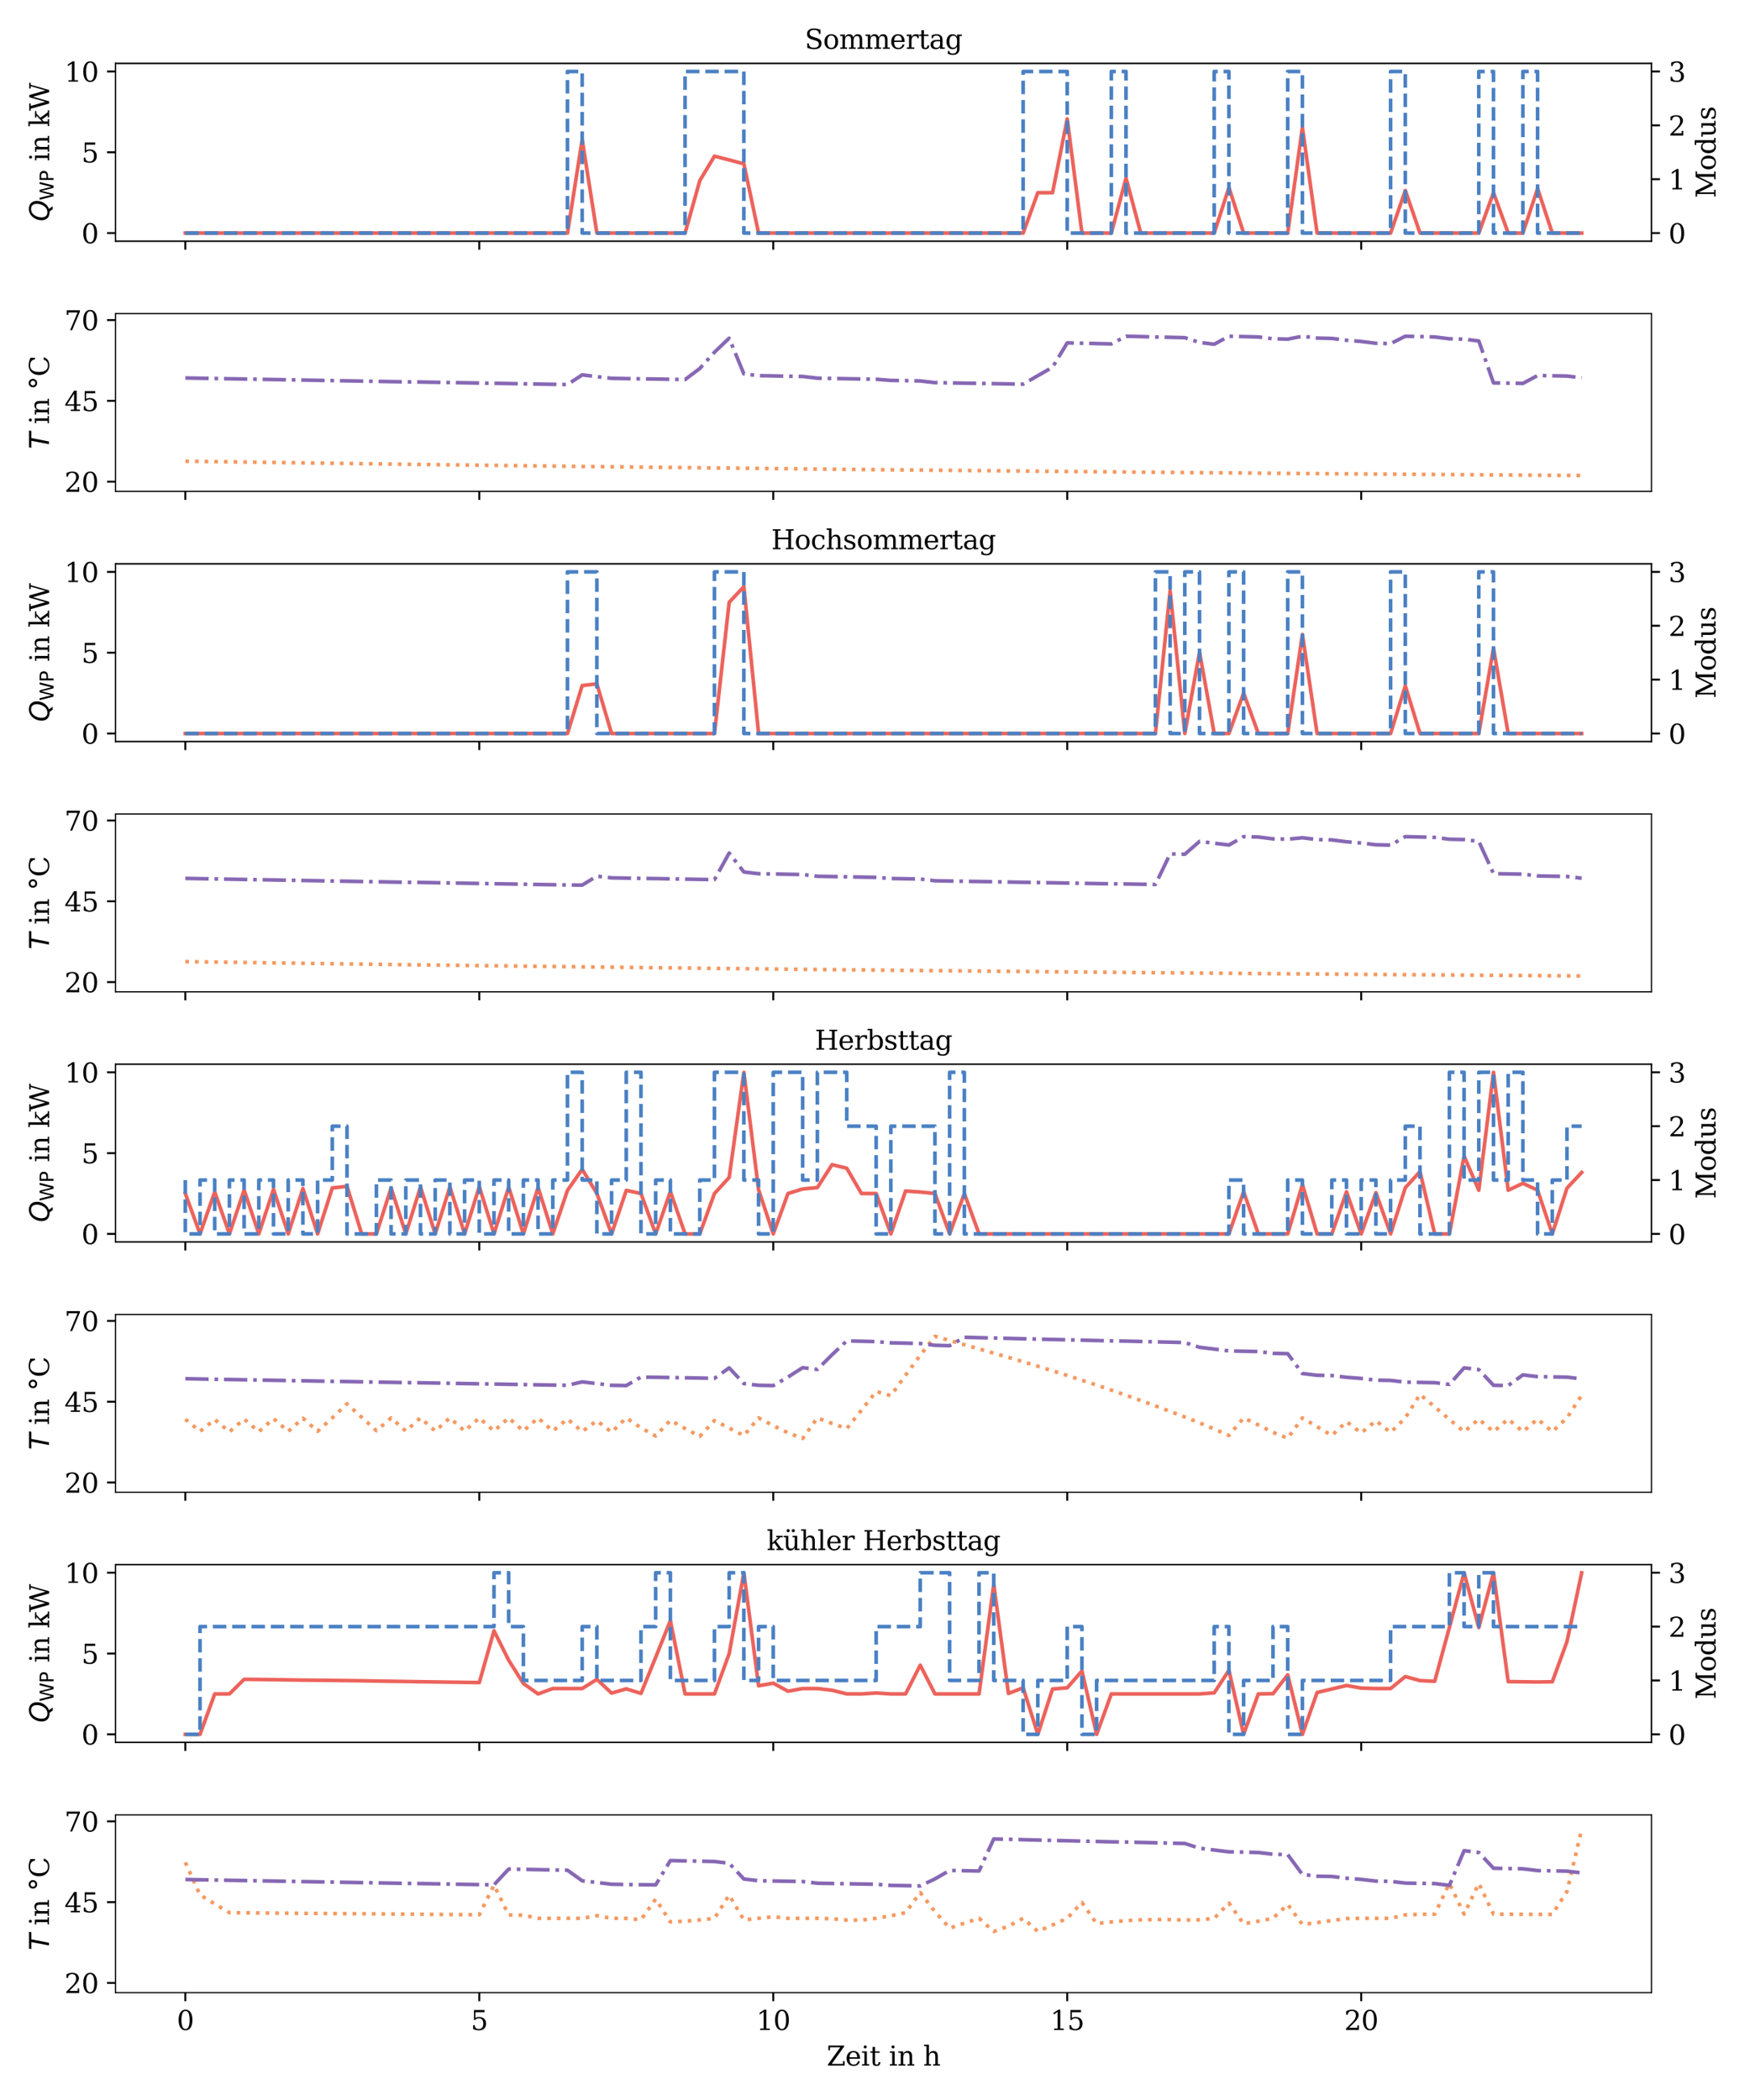 <?xml version="1.0" encoding="utf-8" standalone="no"?>
<!DOCTYPE svg PUBLIC "-//W3C//DTD SVG 1.1//EN"
  "http://www.w3.org/Graphics/SVG/1.1/DTD/svg11.dtd">
<svg xmlns:xlink="http://www.w3.org/1999/xlink" width="720pt" height="864pt" viewBox="0 0 720 864" xmlns="http://www.w3.org/2000/svg" version="1.1">
 <defs>
  <style type="text/css">*{stroke-linejoin: round; stroke-linecap: butt}</style>
 </defs>
 <g id="figure_1">
  <g id="patch_1">
   <path d="M 0 864 
L 720 864 
L 720 0 
L 0 0 
z
" style="fill: #ffffff"/>
  </g>
  <g id="axes_1">
   <g id="patch_2">
    <path d="M 47.523 99.219 
L 679.475 99.219 
L 679.475 26.082 
L 47.523 26.082 
z
" style="fill: #ffffff"/>
   </g>
   <g id="matplotlib.axis_1">
    <g id="xtick_1">
     <g id="line2d_1">
      <defs>
       <path id="m34768f7311" d="M 0 0 
L 0 3.5 
" style="stroke: #000000; stroke-width: 0.8"/>
      </defs>
      <g>
       <use xlink:href="#m34768f7311" x="76.249" y="99.219" style="stroke: #000000; stroke-width: 0.8"/>
      </g>
     </g>
    </g>
    <g id="xtick_2">
     <g id="line2d_2">
      <g>
       <use xlink:href="#m34768f7311" x="197.196" y="99.219" style="stroke: #000000; stroke-width: 0.8"/>
      </g>
     </g>
    </g>
    <g id="xtick_3">
     <g id="line2d_3">
      <g>
       <use xlink:href="#m34768f7311" x="318.144" y="99.219" style="stroke: #000000; stroke-width: 0.8"/>
      </g>
     </g>
    </g>
    <g id="xtick_4">
     <g id="line2d_4">
      <g>
       <use xlink:href="#m34768f7311" x="439.092" y="99.219" style="stroke: #000000; stroke-width: 0.8"/>
      </g>
     </g>
    </g>
    <g id="xtick_5">
     <g id="line2d_5">
      <g>
       <use xlink:href="#m34768f7311" x="560.039" y="99.219" style="stroke: #000000; stroke-width: 0.8"/>
      </g>
     </g>
    </g>
   </g>
   <g id="matplotlib.axis_2">
    <g id="ytick_1">
     <g id="line2d_6">
      <defs>
       <path id="mfd33ce7a6b" d="M 0 0 
L -3.5 0 
" style="stroke: #000000; stroke-width: 0.8"/>
      </defs>
      <g>
       <use xlink:href="#mfd33ce7a6b" x="47.523" y="95.895" style="stroke: #000000; stroke-width: 0.8"/>
      </g>
     </g>
     <g id="text_1">
      <!-- 0 -->
      <g transform="translate(33.525 100.074)scale(0.11 -0.11)">
       <defs>
        <path id="DejaVuSerif-30" d="M 2034 219 
Q 2513 219 2750 744 
Q 2988 1269 2988 2328 
Q 2988 3391 2750 3916 
Q 2513 4441 2034 4441 
Q 1556 4441 1318 3916 
Q 1081 3391 1081 2328 
Q 1081 1269 1318 744 
Q 1556 219 2034 219 
z
M 2034 -91 
Q 1275 -91 848 546 
Q 422 1184 422 2328 
Q 422 3475 848 4112 
Q 1275 4750 2034 4750 
Q 2797 4750 3222 4112 
Q 3647 3475 3647 2328 
Q 3647 1184 3222 546 
Q 2797 -91 2034 -91 
z
" transform="scale(0.016)"/>
       </defs>
       <use xlink:href="#DejaVuSerif-30"/>
      </g>
     </g>
    </g>
    <g id="ytick_2">
     <g id="line2d_7">
      <g>
       <use xlink:href="#mfd33ce7a6b" x="47.523" y="62.65" style="stroke: #000000; stroke-width: 0.8"/>
      </g>
     </g>
     <g id="text_2">
      <!-- 5 -->
      <g transform="translate(33.525 66.83)scale(0.11 -0.11)">
       <defs>
        <path id="DejaVuSerif-35" d="M 3219 4666 
L 3219 4153 
L 1081 4153 
L 1081 2816 
Q 1244 2928 1461 2984 
Q 1678 3041 1947 3041 
Q 2703 3041 3140 2622 
Q 3578 2203 3578 1478 
Q 3578 738 3136 323 
Q 2694 -91 1894 -91 
Q 1572 -91 1234 -12 
Q 897 66 544 225 
L 544 1131 
L 897 1131 
Q 925 688 1179 453 
Q 1434 219 1894 219 
Q 2388 219 2653 544 
Q 2919 869 2919 1478 
Q 2919 2084 2655 2407 
Q 2391 2731 1894 2731 
Q 1613 2731 1398 2631 
Q 1184 2531 1019 2322 
L 750 2322 
L 750 4666 
L 3219 4666 
z
" transform="scale(0.016)"/>
       </defs>
       <use xlink:href="#DejaVuSerif-35"/>
      </g>
     </g>
    </g>
    <g id="ytick_3">
     <g id="line2d_8">
      <g>
       <use xlink:href="#mfd33ce7a6b" x="47.523" y="29.406" style="stroke: #000000; stroke-width: 0.8"/>
      </g>
     </g>
     <g id="text_3">
      <!-- 10 -->
      <g transform="translate(26.526 33.585)scale(0.11 -0.11)">
       <defs>
        <path id="DejaVuSerif-31" d="M 909 0 
L 909 331 
L 1722 331 
L 1722 4213 
L 781 3603 
L 781 4013 
L 1919 4750 
L 2350 4750 
L 2350 331 
L 3163 331 
L 3163 0 
L 909 0 
z
" transform="scale(0.016)"/>
       </defs>
       <use xlink:href="#DejaVuSerif-31"/>
       <use xlink:href="#DejaVuSerif-30" x="63.623"/>
      </g>
     </g>
    </g>
    <g id="text_4">
     <!-- $Q_{\mathrm{WP}}$ in kW -->
     <g transform="translate(20.238 91.085)rotate(-90)scale(0.11 -0.11)">
      <defs>
       <path id="DejaVuSans-Oblique-51" d="M 2309 -84 
Q 2275 -88 2237 -89 
Q 2200 -91 2125 -91 
Q 1250 -91 756 411 
Q 263 913 263 1797 
Q 263 2319 452 2844 
Q 641 3369 978 3788 
Q 1369 4269 1858 4509 
Q 2347 4750 2938 4750 
Q 3794 4750 4287 4245 
Q 4781 3741 4781 2869 
Q 4781 1928 4265 1147 
Q 3750 366 2919 44 
L 3553 -825 
L 2847 -825 
L 2309 -84 
z
M 2919 4238 
Q 2400 4238 2003 3986 
Q 1606 3734 1313 3219 
Q 1125 2891 1026 2522 
Q 928 2153 928 1778 
Q 928 1128 1239 775 
Q 1550 422 2119 422 
Q 2631 422 3032 676 
Q 3434 931 3719 1434 
Q 3909 1772 4009 2142 
Q 4109 2513 4109 2881 
Q 4109 3528 3796 3883 
Q 3484 4238 2919 4238 
z
" transform="scale(0.016)"/>
       <path id="DejaVuSans-57" d="M 213 4666 
L 850 4666 
L 1831 722 
L 2809 4666 
L 3519 4666 
L 4500 722 
L 5478 4666 
L 6119 4666 
L 4947 0 
L 4153 0 
L 3169 4050 
L 2175 0 
L 1381 0 
L 213 4666 
z
" transform="scale(0.016)"/>
       <path id="DejaVuSans-50" d="M 1259 4147 
L 1259 2394 
L 2053 2394 
Q 2494 2394 2734 2622 
Q 2975 2850 2975 3272 
Q 2975 3691 2734 3919 
Q 2494 4147 2053 4147 
L 1259 4147 
z
M 628 4666 
L 2053 4666 
Q 2838 4666 3239 4311 
Q 3641 3956 3641 3272 
Q 3641 2581 3239 2228 
Q 2838 1875 2053 1875 
L 1259 1875 
L 1259 0 
L 628 0 
L 628 4666 
z
" transform="scale(0.016)"/>
       <path id="DejaVuSerif-20" transform="scale(0.016)"/>
       <path id="DejaVuSerif-69" d="M 622 4353 
Q 622 4497 726 4603 
Q 831 4709 978 4709 
Q 1122 4709 1226 4603 
Q 1331 4497 1331 4353 
Q 1331 4206 1228 4103 
Q 1125 4000 978 4000 
Q 831 4000 726 4103 
Q 622 4206 622 4353 
z
M 1356 331 
L 1900 331 
L 1900 0 
L 231 0 
L 231 331 
L 781 331 
L 781 2988 
L 231 2988 
L 231 3322 
L 1356 3322 
L 1356 331 
z
" transform="scale(0.016)"/>
       <path id="DejaVuSerif-6e" d="M 263 0 
L 263 331 
L 781 331 
L 781 2988 
L 231 2988 
L 231 3322 
L 1356 3322 
L 1356 2731 
Q 1516 3069 1770 3241 
Q 2025 3413 2363 3413 
Q 2913 3413 3172 3097 
Q 3431 2781 3431 2113 
L 3431 331 
L 3944 331 
L 3944 0 
L 2356 0 
L 2356 331 
L 2853 331 
L 2853 1931 
Q 2853 2541 2703 2767 
Q 2553 2994 2175 2994 
Q 1775 2994 1565 2701 
Q 1356 2409 1356 1850 
L 1356 331 
L 1856 331 
L 1856 0 
L 263 0 
z
" transform="scale(0.016)"/>
       <path id="DejaVuSerif-6b" d="M 1831 0 
L 219 0 
L 219 331 
L 738 331 
L 738 4531 
L 184 4531 
L 184 4863 
L 1313 4863 
L 1313 1697 
L 2713 2988 
L 2234 2988 
L 2234 3322 
L 3738 3322 
L 3738 2988 
L 3169 2988 
L 2181 2075 
L 3444 331 
L 3922 331 
L 3922 0 
L 2284 0 
L 2284 331 
L 2759 331 
L 1766 1697 
L 1313 1275 
L 1313 331 
L 1831 331 
L 1831 0 
z
" transform="scale(0.016)"/>
       <path id="DejaVuSerif-57" d="M 4878 0 
L 4366 0 
L 3297 3794 
L 2228 0 
L 1716 0 
L 494 4331 
L 31 4331 
L 31 4666 
L 1734 4666 
L 1734 4331 
L 1153 4331 
L 2125 884 
L 3188 4666 
L 3694 4666 
L 4775 844 
L 5753 4331 
L 5216 4331 
L 5216 4666 
L 6559 4666 
L 6559 4331 
L 6100 4331 
L 4878 0 
z
" transform="scale(0.016)"/>
      </defs>
      <use xlink:href="#DejaVuSans-Oblique-51" transform="translate(0 0.016)"/>
      <use xlink:href="#DejaVuSans-57" transform="translate(78.711 -16.391)scale(0.7)"/>
      <use xlink:href="#DejaVuSans-50" transform="translate(147.925 -16.391)scale(0.7)"/>
      <use xlink:href="#DejaVuSerif-20" transform="translate(192.871 0.016)"/>
      <use xlink:href="#DejaVuSerif-69" transform="translate(224.658 0.016)"/>
      <use xlink:href="#DejaVuSerif-6e" transform="translate(256.641 0.016)"/>
      <use xlink:href="#DejaVuSerif-20" transform="translate(321.045 0.016)"/>
      <use xlink:href="#DejaVuSerif-6b" transform="translate(352.832 0.016)"/>
      <use xlink:href="#DejaVuSerif-57" transform="translate(413.428 0.016)"/>
     </g>
    </g>
   </g>
   <g id="line2d_9">
    <path d="M 76.249 95.895 
L 82.296 95.895 
L 88.343 95.895 
L 94.391 95.895 
L 100.438 95.895 
L 106.485 95.895 
L 112.533 95.895 
L 118.58 95.895 
L 124.628 95.895 
L 130.675 95.895 
L 136.722 95.895 
L 142.77 95.895 
L 148.817 95.895 
L 154.865 95.895 
L 160.912 95.895 
L 166.959 95.895 
L 173.007 95.895 
L 179.054 95.895 
L 185.101 95.895 
L 191.149 95.895 
L 197.196 95.895 
L 203.244 95.895 
L 209.291 95.895 
L 215.338 95.895 
L 221.386 95.895 
L 227.433 95.895 
L 233.481 95.895 
L 239.528 57.438 
L 245.575 95.895 
L 251.623 95.895 
L 257.67 95.895 
L 263.717 95.895 
L 269.765 95.895 
L 275.812 95.895 
L 281.86 95.895 
L 287.907 74.355 
L 293.954 64.243 
L 300.002 65.81 
L 306.049 67.4 
L 312.097 95.895 
L 318.144 95.895 
L 324.191 95.895 
L 330.239 95.895 
L 336.286 95.895 
L 342.334 95.895 
L 348.381 95.895 
L 354.428 95.895 
L 360.476 95.895 
L 366.523 95.895 
L 372.57 95.895 
L 378.618 95.895 
L 384.665 95.895 
L 390.713 95.895 
L 396.76 95.895 
L 402.807 95.895 
L 408.855 95.895 
L 414.902 95.895 
L 420.95 95.895 
L 426.997 79.273 
L 433.044 79.273 
L 439.092 48.93 
L 445.139 95.895 
L 451.186 95.895 
L 457.234 95.895 
L 463.281 73.262 
L 469.329 95.895 
L 475.376 95.895 
L 481.423 95.895 
L 487.471 95.895 
L 493.518 95.895 
L 499.566 95.895 
L 505.613 77.153 
L 511.66 95.895 
L 517.708 95.895 
L 523.755 95.895 
L 529.803 95.895 
L 535.85 52.427 
L 541.897 95.895 
L 547.945 95.895 
L 553.992 95.895 
L 560.039 95.895 
L 566.087 95.895 
L 572.134 95.895 
L 578.182 78.363 
L 584.229 95.895 
L 590.276 95.895 
L 596.324 95.895 
L 602.371 95.895 
L 608.419 95.895 
L 614.466 79.273 
L 620.513 95.895 
L 626.561 95.895 
L 632.608 77.568 
L 638.655 95.895 
L 644.703 95.895 
L 650.75 95.895 
" clip-path="url(#p3ae7f6a033)" style="fill: none; stroke: #ec635c; stroke-width: 1.5; stroke-linecap: square"/>
   </g>
   <g id="patch_3">
    <path d="M 47.523 99.219 
L 47.523 26.082 
" style="fill: none; stroke: #000000; stroke-width: 0.5; stroke-linejoin: miter; stroke-linecap: square"/>
   </g>
   <g id="patch_4">
    <path d="M 679.475 99.219 
L 679.475 26.082 
" style="fill: none; stroke: #000000; stroke-width: 0.5; stroke-linejoin: miter; stroke-linecap: square"/>
   </g>
   <g id="patch_5">
    <path d="M 47.523 99.219 
L 679.475 99.219 
" style="fill: none; stroke: #000000; stroke-width: 0.5; stroke-linejoin: miter; stroke-linecap: square"/>
   </g>
   <g id="patch_6">
    <path d="M 47.523 26.082 
L 679.475 26.082 
" style="fill: none; stroke: #000000; stroke-width: 0.5; stroke-linejoin: miter; stroke-linecap: square"/>
   </g>
   <g id="text_5">
    <!-- Sommertag -->
    <g transform="translate(331.095 20.082)scale(0.11 -0.11)">
     <defs>
      <path id="DejaVuSerif-53" d="M 594 225 
L 594 1288 
L 953 1284 
Q 969 753 1261 498 
Q 1553 244 2150 244 
Q 2706 244 2998 464 
Q 3291 684 3291 1106 
Q 3291 1444 3114 1625 
Q 2938 1806 2369 1978 
L 1753 2163 
Q 1084 2366 811 2669 
Q 538 2972 538 3500 
Q 538 4094 959 4422 
Q 1381 4750 2144 4750 
Q 2469 4750 2856 4679 
Q 3244 4609 3681 4475 
L 3681 3481 
L 3328 3481 
Q 3275 3975 2998 4195 
Q 2722 4416 2156 4416 
Q 1663 4416 1405 4214 
Q 1147 4013 1147 3628 
Q 1147 3294 1340 3103 
Q 1534 2913 2163 2725 
L 2741 2553 
Q 3375 2363 3645 2067 
Q 3916 1772 3916 1275 
Q 3916 597 3481 253 
Q 3047 -91 2188 -91 
Q 1803 -91 1404 -12 
Q 1006 66 594 225 
z
" transform="scale(0.016)"/>
      <path id="DejaVuSerif-6f" d="M 1925 219 
Q 2388 219 2623 584 
Q 2859 950 2859 1663 
Q 2859 2375 2623 2739 
Q 2388 3103 1925 3103 
Q 1463 3103 1227 2739 
Q 991 2375 991 1663 
Q 991 950 1228 584 
Q 1466 219 1925 219 
z
M 1925 -91 
Q 1200 -91 759 389 
Q 319 869 319 1663 
Q 319 2456 758 2934 
Q 1197 3413 1925 3413 
Q 2653 3413 3092 2934 
Q 3531 2456 3531 1663 
Q 3531 869 3092 389 
Q 2653 -91 1925 -91 
z
" transform="scale(0.016)"/>
      <path id="DejaVuSerif-6d" d="M 3316 2675 
Q 3481 3041 3739 3227 
Q 3997 3413 4341 3413 
Q 4863 3413 5119 3089 
Q 5375 2766 5375 2113 
L 5375 331 
L 5894 331 
L 5894 0 
L 4300 0 
L 4300 331 
L 4800 331 
L 4800 2047 
Q 4800 2556 4650 2772 
Q 4500 2988 4153 2988 
Q 3769 2988 3567 2697 
Q 3366 2406 3366 1850 
L 3366 331 
L 3866 331 
L 3866 0 
L 2291 0 
L 2291 331 
L 2791 331 
L 2791 2069 
Q 2791 2566 2641 2777 
Q 2491 2988 2144 2988 
Q 1759 2988 1557 2697 
Q 1356 2406 1356 1850 
L 1356 331 
L 1856 331 
L 1856 0 
L 263 0 
L 263 331 
L 781 331 
L 781 2994 
L 231 2994 
L 231 3322 
L 1356 3322 
L 1356 2731 
Q 1516 3063 1762 3238 
Q 2009 3413 2322 3413 
Q 2709 3413 2968 3220 
Q 3228 3028 3316 2675 
z
" transform="scale(0.016)"/>
      <path id="DejaVuSerif-65" d="M 3469 1600 
L 991 1600 
L 991 1575 
Q 991 903 1244 561 
Q 1497 219 1991 219 
Q 2369 219 2611 417 
Q 2853 616 2950 1006 
L 3413 1006 
Q 3275 459 2904 184 
Q 2534 -91 1931 -91 
Q 1203 -91 761 389 
Q 319 869 319 1663 
Q 319 2450 753 2931 
Q 1188 3413 1894 3413 
Q 2647 3413 3050 2948 
Q 3453 2484 3469 1600 
z
M 2791 1931 
Q 2772 2513 2545 2808 
Q 2319 3103 1894 3103 
Q 1497 3103 1269 2806 
Q 1041 2509 991 1931 
L 2791 1931 
z
" transform="scale(0.016)"/>
      <path id="DejaVuSerif-72" d="M 3059 3328 
L 3059 2497 
L 2728 2497 
Q 2713 2744 2591 2866 
Q 2469 2988 2234 2988 
Q 1809 2988 1582 2694 
Q 1356 2400 1356 1850 
L 1356 331 
L 2022 331 
L 2022 0 
L 263 0 
L 263 331 
L 781 331 
L 781 2994 
L 231 2994 
L 231 3322 
L 1356 3322 
L 1356 2731 
Q 1525 3078 1790 3245 
Q 2056 3413 2438 3413 
Q 2578 3413 2733 3391 
Q 2888 3369 3059 3328 
z
" transform="scale(0.016)"/>
      <path id="DejaVuSerif-74" d="M 691 2988 
L 184 2988 
L 184 3322 
L 691 3322 
L 691 4353 
L 1269 4353 
L 1269 3322 
L 2350 3322 
L 2350 2988 
L 1269 2988 
L 1269 878 
Q 1269 456 1350 337 
Q 1431 219 1650 219 
Q 1875 219 1978 351 
Q 2081 484 2088 781 
L 2522 781 
Q 2497 328 2275 118 
Q 2053 -91 1600 -91 
Q 1103 -91 897 129 
Q 691 350 691 878 
L 691 2988 
z
" transform="scale(0.016)"/>
      <path id="DejaVuSerif-61" d="M 2547 1044 
L 2547 1747 
L 1806 1747 
Q 1378 1747 1168 1562 
Q 959 1378 959 997 
Q 959 650 1171 447 
Q 1384 244 1747 244 
Q 2106 244 2326 466 
Q 2547 688 2547 1044 
z
M 3122 2075 
L 3122 331 
L 3634 331 
L 3634 0 
L 2547 0 
L 2547 359 
Q 2356 128 2106 18 
Q 1856 -91 1522 -91 
Q 969 -91 644 203 
Q 319 497 319 997 
Q 319 1513 691 1797 
Q 1063 2081 1741 2081 
L 2547 2081 
L 2547 2309 
Q 2547 2688 2317 2895 
Q 2088 3103 1672 3103 
Q 1328 3103 1125 2947 
Q 922 2791 872 2484 
L 575 2484 
L 575 3156 
Q 875 3284 1158 3348 
Q 1441 3413 1709 3413 
Q 2400 3413 2761 3070 
Q 3122 2728 3122 2075 
z
" transform="scale(0.016)"/>
      <path id="DejaVuSerif-67" d="M 3359 2988 
L 3359 72 
Q 3359 -644 2965 -1033 
Q 2572 -1422 1844 -1422 
Q 1516 -1422 1216 -1362 
Q 916 -1303 641 -1184 
L 641 -488 
L 941 -488 
Q 997 -813 1206 -963 
Q 1416 -1113 1806 -1113 
Q 2313 -1113 2548 -827 
Q 2784 -541 2784 72 
L 2784 519 
Q 2616 206 2355 57 
Q 2094 -91 1709 -91 
Q 1097 -91 708 395 
Q 319 881 319 1663 
Q 319 2444 706 2928 
Q 1094 3413 1709 3413 
Q 2094 3413 2355 3264 
Q 2616 3116 2784 2803 
L 2784 3322 
L 3909 3322 
L 3909 2988 
L 3359 2988 
z
M 2784 1825 
Q 2784 2422 2554 2737 
Q 2325 3053 1888 3053 
Q 1444 3053 1217 2703 
Q 991 2353 991 1663 
Q 991 975 1217 622 
Q 1444 269 1888 269 
Q 2325 269 2554 583 
Q 2784 897 2784 1497 
L 2784 1825 
z
" transform="scale(0.016)"/>
     </defs>
     <use xlink:href="#DejaVuSerif-53"/>
     <use xlink:href="#DejaVuSerif-6f" x="68.506"/>
     <use xlink:href="#DejaVuSerif-6d" x="128.711"/>
     <use xlink:href="#DejaVuSerif-6d" x="223.535"/>
     <use xlink:href="#DejaVuSerif-65" x="318.359"/>
     <use xlink:href="#DejaVuSerif-72" x="377.539"/>
     <use xlink:href="#DejaVuSerif-74" x="425.342"/>
     <use xlink:href="#DejaVuSerif-61" x="465.527"/>
     <use xlink:href="#DejaVuSerif-67" x="525.146"/>
    </g>
   </g>
  </g>
  <g id="axes_2">
   <g id="patch_7">
    <path d="M 47.523 202.163 
L 679.475 202.163 
L 679.475 129.026 
L 47.523 129.026 
z
" style="fill: #ffffff"/>
   </g>
   <g id="matplotlib.axis_3">
    <g id="xtick_6">
     <g id="line2d_10">
      <g>
       <use xlink:href="#m34768f7311" x="76.249" y="202.163" style="stroke: #000000; stroke-width: 0.8"/>
      </g>
     </g>
    </g>
    <g id="xtick_7">
     <g id="line2d_11">
      <g>
       <use xlink:href="#m34768f7311" x="197.196" y="202.163" style="stroke: #000000; stroke-width: 0.8"/>
      </g>
     </g>
    </g>
    <g id="xtick_8">
     <g id="line2d_12">
      <g>
       <use xlink:href="#m34768f7311" x="318.144" y="202.163" style="stroke: #000000; stroke-width: 0.8"/>
      </g>
     </g>
    </g>
    <g id="xtick_9">
     <g id="line2d_13">
      <g>
       <use xlink:href="#m34768f7311" x="439.092" y="202.163" style="stroke: #000000; stroke-width: 0.8"/>
      </g>
     </g>
    </g>
    <g id="xtick_10">
     <g id="line2d_14">
      <g>
       <use xlink:href="#m34768f7311" x="560.039" y="202.163" style="stroke: #000000; stroke-width: 0.8"/>
      </g>
     </g>
    </g>
   </g>
   <g id="matplotlib.axis_4">
    <g id="ytick_4">
     <g id="line2d_15">
      <g>
       <use xlink:href="#mfd33ce7a6b" x="47.523" y="198.174" style="stroke: #000000; stroke-width: 0.8"/>
      </g>
     </g>
     <g id="text_6">
      <!-- 20 -->
      <g transform="translate(26.526 202.353)scale(0.11 -0.11)">
       <defs>
        <path id="DejaVuSerif-32" d="M 819 3553 
L 469 3553 
L 469 4384 
Q 803 4563 1142 4656 
Q 1481 4750 1806 4750 
Q 2534 4750 2956 4397 
Q 3378 4044 3378 3438 
Q 3378 2753 2422 1800 
Q 2347 1728 2309 1691 
L 1131 513 
L 3078 513 
L 3078 1088 
L 3444 1088 
L 3444 0 
L 434 0 
L 434 341 
L 1850 1753 
Q 2319 2222 2519 2614 
Q 2719 3006 2719 3438 
Q 2719 3909 2473 4175 
Q 2228 4441 1797 4441 
Q 1350 4441 1106 4219 
Q 863 3997 819 3553 
z
" transform="scale(0.016)"/>
       </defs>
       <use xlink:href="#DejaVuSerif-32"/>
       <use xlink:href="#DejaVuSerif-30" x="63.623"/>
      </g>
     </g>
    </g>
    <g id="ytick_5">
     <g id="line2d_16">
      <g>
       <use xlink:href="#mfd33ce7a6b" x="47.523" y="164.93" style="stroke: #000000; stroke-width: 0.8"/>
      </g>
     </g>
     <g id="text_7">
      <!-- 45 -->
      <g transform="translate(26.526 169.109)scale(0.11 -0.11)">
       <defs>
        <path id="DejaVuSerif-34" d="M 2234 1581 
L 2234 4063 
L 641 1581 
L 2234 1581 
z
M 3609 0 
L 1484 0 
L 1484 331 
L 2234 331 
L 2234 1247 
L 197 1247 
L 197 1588 
L 2241 4750 
L 2859 4750 
L 2859 1581 
L 3750 1581 
L 3750 1247 
L 2859 1247 
L 2859 331 
L 3609 331 
L 3609 0 
z
" transform="scale(0.016)"/>
       </defs>
       <use xlink:href="#DejaVuSerif-34"/>
       <use xlink:href="#DejaVuSerif-35" x="63.623"/>
      </g>
     </g>
    </g>
    <g id="ytick_6">
     <g id="line2d_17">
      <g>
       <use xlink:href="#mfd33ce7a6b" x="47.523" y="131.686" style="stroke: #000000; stroke-width: 0.8"/>
      </g>
     </g>
     <g id="text_8">
      <!-- 70 -->
      <g transform="translate(26.526 135.865)scale(0.11 -0.11)">
       <defs>
        <path id="DejaVuSerif-37" d="M 3609 4347 
L 1784 0 
L 1319 0 
L 3059 4153 
L 903 4153 
L 903 3578 
L 538 3578 
L 538 4666 
L 3609 4666 
L 3609 4347 
z
" transform="scale(0.016)"/>
       </defs>
       <use xlink:href="#DejaVuSerif-37"/>
       <use xlink:href="#DejaVuSerif-30" x="63.623"/>
      </g>
     </g>
    </g>
    <g id="text_9">
     <!-- $T$ in °C -->
     <g transform="translate(20.238 184.735)rotate(-90)scale(0.11 -0.11)">
      <defs>
       <path id="DejaVuSans-Oblique-54" d="M 378 4666 
L 4325 4666 
L 4225 4134 
L 2559 4134 
L 1759 0 
L 1125 0 
L 1925 4134 
L 275 4134 
L 378 4666 
z
" transform="scale(0.016)"/>
       <path id="DejaVuSerif-b0" d="M 1600 4319 
Q 1363 4319 1200 4155 
Q 1038 3991 1038 3750 
Q 1038 3513 1198 3353 
Q 1359 3194 1600 3194 
Q 1838 3194 2000 3355 
Q 2163 3516 2163 3750 
Q 2163 3984 1997 4151 
Q 1831 4319 1600 4319 
z
M 1600 4750 
Q 1800 4750 1984 4673 
Q 2169 4597 2303 4453 
Q 2447 4313 2519 4134 
Q 2591 3956 2591 3750 
Q 2591 3338 2302 3052 
Q 2013 2766 1594 2766 
Q 1172 2766 890 3047 
Q 609 3328 609 3750 
Q 609 4169 896 4459 
Q 1184 4750 1600 4750 
z
" transform="scale(0.016)"/>
       <path id="DejaVuSerif-43" d="M 4513 1234 
Q 4306 581 3820 245 
Q 3334 -91 2591 -91 
Q 2134 -91 1743 65 
Q 1353 222 1050 525 
Q 700 875 529 1320 
Q 359 1766 359 2328 
Q 359 3416 987 4083 
Q 1616 4750 2644 4750 
Q 3025 4750 3456 4650 
Q 3888 4550 4384 4347 
L 4384 3272 
L 4031 3272 
Q 3916 3859 3567 4137 
Q 3219 4416 2591 4416 
Q 1844 4416 1459 3886 
Q 1075 3356 1075 2328 
Q 1075 1303 1459 773 
Q 1844 244 2591 244 
Q 3113 244 3450 492 
Q 3788 741 3938 1234 
L 4513 1234 
z
" transform="scale(0.016)"/>
      </defs>
      <use xlink:href="#DejaVuSans-Oblique-54" transform="translate(0 0.781)"/>
      <use xlink:href="#DejaVuSerif-20" transform="translate(61.084 0.781)"/>
      <use xlink:href="#DejaVuSerif-69" transform="translate(92.871 0.781)"/>
      <use xlink:href="#DejaVuSerif-6e" transform="translate(124.854 0.781)"/>
      <use xlink:href="#DejaVuSerif-20" transform="translate(189.258 0.781)"/>
      <use xlink:href="#DejaVuSerif-b0" transform="translate(221.045 0.781)"/>
      <use xlink:href="#DejaVuSerif-43" transform="translate(271.045 0.781)"/>
     </g>
    </g>
   </g>
   <g id="line2d_18">
    <path d="M 76.249 189.756 
L 82.296 189.836 
L 88.343 189.929 
L 94.391 190.009 
L 100.438 190.102 
L 106.485 190.182 
L 112.533 190.275 
L 118.58 190.355 
L 124.628 190.435 
L 130.675 190.528 
L 136.722 190.607 
L 142.77 190.687 
L 148.817 190.767 
L 154.865 190.847 
L 160.912 190.927 
L 166.959 191.006 
L 173.007 191.086 
L 179.054 191.166 
L 185.101 191.246 
L 191.149 191.312 
L 197.196 191.392 
L 203.244 191.472 
L 209.291 191.538 
L 215.338 191.618 
L 221.386 191.685 
L 227.433 191.764 
L 233.481 191.831 
L 239.528 191.911 
L 245.575 191.977 
L 251.623 192.044 
L 257.67 192.123 
L 263.717 192.19 
L 269.765 192.256 
L 275.812 192.323 
L 281.86 192.389 
L 287.907 192.456 
L 293.954 192.536 
L 300.002 192.589 
L 306.049 192.655 
L 312.097 192.722 
L 318.144 192.788 
L 324.191 192.855 
L 330.239 192.921 
L 336.286 192.988 
L 342.334 193.041 
L 348.381 193.107 
L 354.428 193.174 
L 360.476 193.227 
L 366.523 193.294 
L 372.57 193.347 
L 378.618 193.413 
L 384.665 193.466 
L 390.713 193.52 
L 396.76 193.586 
L 402.807 193.639 
L 408.855 193.693 
L 414.902 193.759 
L 420.95 193.812 
L 426.997 193.865 
L 433.044 193.919 
L 439.092 193.985 
L 445.139 194.038 
L 451.186 194.091 
L 457.234 194.145 
L 463.281 194.198 
L 469.329 194.251 
L 475.376 194.304 
L 481.423 194.357 
L 487.471 194.411 
L 493.518 194.464 
L 499.566 194.504 
L 505.613 194.557 
L 511.66 194.61 
L 517.708 194.663 
L 523.755 194.703 
L 529.803 194.756 
L 535.85 194.81 
L 541.897 194.849 
L 547.945 194.903 
L 553.992 194.943 
L 560.039 194.996 
L 566.087 195.036 
L 572.134 195.089 
L 578.182 195.129 
L 584.229 195.169 
L 590.276 195.222 
L 596.324 195.262 
L 602.371 195.302 
L 608.419 195.355 
L 614.466 195.395 
L 620.513 195.435 
L 626.561 195.488 
L 632.608 195.528 
L 638.655 195.568 
L 644.703 195.607 
L 650.75 195.647 
" clip-path="url(#p4aff468f6b)" style="fill: none; stroke-dasharray: 1.5,2.475; stroke-dashoffset: 0; stroke: #f49961; stroke-width: 1.5"/>
   </g>
   <g id="line2d_19">
    <path d="M 76.249 155.502 
L 82.296 155.621 
L 88.343 155.728 
L 94.391 155.834 
L 100.438 155.94 
L 106.485 156.047 
L 112.533 156.153 
L 118.58 156.26 
L 124.628 156.366 
L 130.675 156.472 
L 136.722 156.579 
L 142.77 156.685 
L 148.817 156.792 
L 154.865 156.898 
L 160.912 157.004 
L 166.959 157.111 
L 173.007 157.177 
L 179.054 157.284 
L 185.101 157.39 
L 191.149 157.496 
L 197.196 157.603 
L 203.244 157.696 
L 209.291 157.802 
L 215.338 157.909 
L 221.386 158.015 
L 227.433 158.108 
L 233.481 158.214 
L 239.528 154.238 
L 245.575 154.956 
L 251.623 155.661 
L 257.67 155.768 
L 263.717 155.874 
L 269.765 155.94 
L 275.812 156.06 
L 281.86 156.167 
L 287.907 151.619 
L 293.954 144.903 
L 300.002 139.146 
L 306.049 153.839 
L 312.097 154.558 
L 318.144 154.664 
L 324.191 154.784 
L 330.239 154.89 
L 336.286 155.595 
L 342.334 155.714 
L 348.381 155.821 
L 354.428 155.927 
L 360.476 156.034 
L 366.523 156.512 
L 372.57 156.619 
L 378.618 156.725 
L 384.665 157.43 
L 390.713 157.536 
L 396.76 157.643 
L 402.807 157.736 
L 408.855 157.842 
L 414.902 157.948 
L 420.95 158.055 
L 426.997 154.558 
L 433.044 151.087 
L 439.092 141.074 
L 445.139 141.207 
L 451.186 141.353 
L 457.234 141.499 
L 463.281 138.334 
L 469.329 138.481 
L 475.376 138.64 
L 481.423 138.787 
L 487.471 138.933 
L 493.518 140.888 
L 499.566 141.632 
L 505.613 138.334 
L 511.66 138.481 
L 517.708 138.64 
L 523.755 139.385 
L 529.803 139.531 
L 535.85 138.334 
L 541.897 139.092 
L 547.945 139.239 
L 553.992 139.983 
L 560.039 140.489 
L 566.087 141.233 
L 572.134 141.38 
L 578.182 138.334 
L 584.229 138.481 
L 590.276 138.64 
L 596.324 139.385 
L 602.371 139.531 
L 608.419 140.289 
L 614.466 157.536 
L 620.513 157.643 
L 626.561 157.749 
L 632.608 154.491 
L 638.655 154.611 
L 644.703 154.717 
L 650.75 155.435 
" clip-path="url(#p4aff468f6b)" style="fill: none; stroke-dasharray: 9.6,2.4,1.5,2.4; stroke-dashoffset: 0; stroke: #8768b4; stroke-width: 1.5"/>
   </g>
   <g id="patch_8">
    <path d="M 47.523 202.163 
L 47.523 129.026 
" style="fill: none; stroke: #000000; stroke-width: 0.5; stroke-linejoin: miter; stroke-linecap: square"/>
   </g>
   <g id="patch_9">
    <path d="M 679.475 202.163 
L 679.475 129.026 
" style="fill: none; stroke: #000000; stroke-width: 0.5; stroke-linejoin: miter; stroke-linecap: square"/>
   </g>
   <g id="patch_10">
    <path d="M 47.523 202.163 
L 679.475 202.163 
" style="fill: none; stroke: #000000; stroke-width: 0.5; stroke-linejoin: miter; stroke-linecap: square"/>
   </g>
   <g id="patch_11">
    <path d="M 47.523 129.026 
L 679.475 129.026 
" style="fill: none; stroke: #000000; stroke-width: 0.5; stroke-linejoin: miter; stroke-linecap: square"/>
   </g>
  </g>
  <g id="axes_3">
   <g id="patch_12">
    <path d="M 47.523 305.107 
L 679.475 305.107 
L 679.475 231.97 
L 47.523 231.97 
z
" style="fill: #ffffff"/>
   </g>
   <g id="matplotlib.axis_5">
    <g id="xtick_11">
     <g id="line2d_20">
      <g>
       <use xlink:href="#m34768f7311" x="76.249" y="305.107" style="stroke: #000000; stroke-width: 0.8"/>
      </g>
     </g>
    </g>
    <g id="xtick_12">
     <g id="line2d_21">
      <g>
       <use xlink:href="#m34768f7311" x="197.196" y="305.107" style="stroke: #000000; stroke-width: 0.8"/>
      </g>
     </g>
    </g>
    <g id="xtick_13">
     <g id="line2d_22">
      <g>
       <use xlink:href="#m34768f7311" x="318.144" y="305.107" style="stroke: #000000; stroke-width: 0.8"/>
      </g>
     </g>
    </g>
    <g id="xtick_14">
     <g id="line2d_23">
      <g>
       <use xlink:href="#m34768f7311" x="439.092" y="305.107" style="stroke: #000000; stroke-width: 0.8"/>
      </g>
     </g>
    </g>
    <g id="xtick_15">
     <g id="line2d_24">
      <g>
       <use xlink:href="#m34768f7311" x="560.039" y="305.107" style="stroke: #000000; stroke-width: 0.8"/>
      </g>
     </g>
    </g>
   </g>
   <g id="matplotlib.axis_6">
    <g id="ytick_7">
     <g id="line2d_25">
      <g>
       <use xlink:href="#mfd33ce7a6b" x="47.523" y="301.783" style="stroke: #000000; stroke-width: 0.8"/>
      </g>
     </g>
     <g id="text_10">
      <!-- 0 -->
      <g transform="translate(33.525 305.962)scale(0.11 -0.11)">
       <use xlink:href="#DejaVuSerif-30"/>
      </g>
     </g>
    </g>
    <g id="ytick_8">
     <g id="line2d_26">
      <g>
       <use xlink:href="#mfd33ce7a6b" x="47.523" y="268.539" style="stroke: #000000; stroke-width: 0.8"/>
      </g>
     </g>
     <g id="text_11">
      <!-- 5 -->
      <g transform="translate(33.525 272.718)scale(0.11 -0.11)">
       <use xlink:href="#DejaVuSerif-35"/>
      </g>
     </g>
    </g>
    <g id="ytick_9">
     <g id="line2d_27">
      <g>
       <use xlink:href="#mfd33ce7a6b" x="47.523" y="235.295" style="stroke: #000000; stroke-width: 0.8"/>
      </g>
     </g>
     <g id="text_12">
      <!-- 10 -->
      <g transform="translate(26.526 239.474)scale(0.11 -0.11)">
       <use xlink:href="#DejaVuSerif-31"/>
       <use xlink:href="#DejaVuSerif-30" x="63.623"/>
      </g>
     </g>
    </g>
    <g id="text_13">
     <!-- $Q_{\mathrm{WP}}$ in kW -->
     <g transform="translate(20.238 296.974)rotate(-90)scale(0.11 -0.11)">
      <use xlink:href="#DejaVuSans-Oblique-51" transform="translate(0 0.016)"/>
      <use xlink:href="#DejaVuSans-57" transform="translate(78.711 -16.391)scale(0.7)"/>
      <use xlink:href="#DejaVuSans-50" transform="translate(147.925 -16.391)scale(0.7)"/>
      <use xlink:href="#DejaVuSerif-20" transform="translate(192.871 0.016)"/>
      <use xlink:href="#DejaVuSerif-69" transform="translate(224.658 0.016)"/>
      <use xlink:href="#DejaVuSerif-6e" transform="translate(256.641 0.016)"/>
      <use xlink:href="#DejaVuSerif-20" transform="translate(321.045 0.016)"/>
      <use xlink:href="#DejaVuSerif-6b" transform="translate(352.832 0.016)"/>
      <use xlink:href="#DejaVuSerif-57" transform="translate(413.428 0.016)"/>
     </g>
    </g>
   </g>
   <g id="line2d_28">
    <path d="M 76.249 301.783 
L 82.296 301.783 
L 88.343 301.783 
L 94.391 301.783 
L 100.438 301.783 
L 106.485 301.783 
L 112.533 301.783 
L 118.58 301.783 
L 124.628 301.783 
L 130.675 301.783 
L 136.722 301.783 
L 142.77 301.783 
L 148.817 301.783 
L 154.865 301.783 
L 160.912 301.783 
L 166.959 301.783 
L 173.007 301.783 
L 179.054 301.783 
L 185.101 301.783 
L 191.149 301.783 
L 197.196 301.783 
L 203.244 301.783 
L 209.291 301.783 
L 215.338 301.783 
L 221.386 301.783 
L 227.433 301.783 
L 233.481 301.783 
L 239.528 282.06 
L 245.575 281.366 
L 251.623 301.783 
L 257.67 301.783 
L 263.717 301.783 
L 269.765 301.783 
L 275.812 301.783 
L 281.86 301.783 
L 287.907 301.783 
L 293.954 301.783 
L 300.002 247.802 
L 306.049 241.372 
L 312.097 301.783 
L 318.144 301.783 
L 324.191 301.783 
L 330.239 301.783 
L 336.286 301.783 
L 342.334 301.783 
L 348.381 301.783 
L 354.428 301.783 
L 360.476 301.783 
L 366.523 301.783 
L 372.57 301.783 
L 378.618 301.783 
L 384.665 301.783 
L 390.713 301.783 
L 396.76 301.783 
L 402.807 301.783 
L 408.855 301.783 
L 414.902 301.783 
L 420.95 301.783 
L 426.997 301.783 
L 433.044 301.783 
L 439.092 301.783 
L 445.139 301.783 
L 451.186 301.783 
L 457.234 301.783 
L 463.281 301.783 
L 469.329 301.783 
L 475.376 301.783 
L 481.423 243.068 
L 487.471 301.783 
L 493.518 268.31 
L 499.566 301.783 
L 505.613 301.783 
L 511.66 285.161 
L 517.708 301.783 
L 523.755 301.783 
L 529.803 301.783 
L 535.85 261.071 
L 541.897 301.783 
L 547.945 301.783 
L 553.992 301.783 
L 560.039 301.783 
L 566.087 301.783 
L 572.134 301.783 
L 578.182 282.177 
L 584.229 301.783 
L 590.276 301.783 
L 596.324 301.783 
L 602.371 301.783 
L 608.419 301.783 
L 614.466 266.701 
L 620.513 301.783 
L 626.561 301.783 
L 632.608 301.783 
L 638.655 301.783 
L 644.703 301.783 
L 650.75 301.783 
" clip-path="url(#p0d09442bd4)" style="fill: none; stroke: #ec635c; stroke-width: 1.5; stroke-linecap: square"/>
   </g>
   <g id="patch_13">
    <path d="M 47.523 305.107 
L 47.523 231.97 
" style="fill: none; stroke: #000000; stroke-width: 0.5; stroke-linejoin: miter; stroke-linecap: square"/>
   </g>
   <g id="patch_14">
    <path d="M 679.475 305.107 
L 679.475 231.97 
" style="fill: none; stroke: #000000; stroke-width: 0.5; stroke-linejoin: miter; stroke-linecap: square"/>
   </g>
   <g id="patch_15">
    <path d="M 47.523 305.107 
L 679.475 305.107 
" style="fill: none; stroke: #000000; stroke-width: 0.5; stroke-linejoin: miter; stroke-linecap: square"/>
   </g>
   <g id="patch_16">
    <path d="M 47.523 231.97 
L 679.475 231.97 
" style="fill: none; stroke: #000000; stroke-width: 0.5; stroke-linejoin: miter; stroke-linecap: square"/>
   </g>
   <g id="text_14">
    <!-- Hochsommertag -->
    <g transform="translate(317.311 225.97)scale(0.11 -0.11)">
     <defs>
      <path id="DejaVuSerif-48" d="M 353 0 
L 353 331 
L 947 331 
L 947 4331 
L 353 4331 
L 353 4666 
L 2175 4666 
L 2175 4331 
L 1581 4331 
L 1581 2719 
L 4000 2719 
L 4000 4331 
L 3406 4331 
L 3406 4666 
L 5228 4666 
L 5228 4331 
L 4634 4331 
L 4634 331 
L 5228 331 
L 5228 0 
L 3406 0 
L 3406 331 
L 4000 331 
L 4000 2338 
L 1581 2338 
L 1581 331 
L 2175 331 
L 2175 0 
L 353 0 
z
" transform="scale(0.016)"/>
      <path id="DejaVuSerif-63" d="M 3291 997 
Q 3169 466 2822 187 
Q 2475 -91 1925 -91 
Q 1200 -91 759 389 
Q 319 869 319 1663 
Q 319 2459 759 2936 
Q 1200 3413 1925 3413 
Q 2241 3413 2553 3339 
Q 2866 3266 3181 3116 
L 3181 2266 
L 2847 2266 
Q 2781 2703 2561 2903 
Q 2341 3103 1931 3103 
Q 1466 3103 1228 2742 
Q 991 2381 991 1663 
Q 991 944 1227 581 
Q 1463 219 1931 219 
Q 2303 219 2525 412 
Q 2747 606 2828 997 
L 3291 997 
z
" transform="scale(0.016)"/>
      <path id="DejaVuSerif-68" d="M 263 0 
L 263 331 
L 781 331 
L 781 4531 
L 231 4531 
L 231 4863 
L 1356 4863 
L 1356 2731 
Q 1516 3069 1770 3241 
Q 2025 3413 2363 3413 
Q 2913 3413 3172 3097 
Q 3431 2781 3431 2113 
L 3431 331 
L 3944 331 
L 3944 0 
L 2356 0 
L 2356 331 
L 2853 331 
L 2853 1931 
Q 2853 2541 2704 2764 
Q 2556 2988 2175 2988 
Q 1775 2988 1565 2697 
Q 1356 2406 1356 1850 
L 1356 331 
L 1856 331 
L 1856 0 
L 263 0 
z
" transform="scale(0.016)"/>
      <path id="DejaVuSerif-73" d="M 359 184 
L 359 959 
L 691 959 
Q 703 588 923 403 
Q 1144 219 1575 219 
Q 1963 219 2166 364 
Q 2369 509 2369 788 
Q 2369 1006 2220 1140 
Q 2072 1275 1594 1428 
L 1178 1569 
Q 750 1706 558 1912 
Q 366 2119 366 2438 
Q 366 2894 700 3153 
Q 1034 3413 1625 3413 
Q 1888 3413 2178 3344 
Q 2469 3275 2778 3144 
L 2778 2419 
L 2447 2419 
Q 2434 2741 2221 2922 
Q 2009 3103 1644 3103 
Q 1281 3103 1095 2975 
Q 909 2847 909 2591 
Q 909 2381 1050 2254 
Q 1191 2128 1613 1997 
L 2069 1856 
Q 2541 1709 2748 1489 
Q 2956 1269 2956 922 
Q 2956 450 2595 179 
Q 2234 -91 1600 -91 
Q 1278 -91 972 -22 
Q 666 47 359 184 
z
" transform="scale(0.016)"/>
     </defs>
     <use xlink:href="#DejaVuSerif-48"/>
     <use xlink:href="#DejaVuSerif-6f" x="87.207"/>
     <use xlink:href="#DejaVuSerif-63" x="147.412"/>
     <use xlink:href="#DejaVuSerif-68" x="203.418"/>
     <use xlink:href="#DejaVuSerif-73" x="267.822"/>
     <use xlink:href="#DejaVuSerif-6f" x="319.141"/>
     <use xlink:href="#DejaVuSerif-6d" x="379.346"/>
     <use xlink:href="#DejaVuSerif-6d" x="474.17"/>
     <use xlink:href="#DejaVuSerif-65" x="568.994"/>
     <use xlink:href="#DejaVuSerif-72" x="628.174"/>
     <use xlink:href="#DejaVuSerif-74" x="675.977"/>
     <use xlink:href="#DejaVuSerif-61" x="716.162"/>
     <use xlink:href="#DejaVuSerif-67" x="775.781"/>
    </g>
   </g>
  </g>
  <g id="axes_4">
   <g id="patch_17">
    <path d="M 47.523 408.051 
L 679.475 408.051 
L 679.475 334.914 
L 47.523 334.914 
z
" style="fill: #ffffff"/>
   </g>
   <g id="matplotlib.axis_7">
    <g id="xtick_16">
     <g id="line2d_29">
      <g>
       <use xlink:href="#m34768f7311" x="76.249" y="408.051" style="stroke: #000000; stroke-width: 0.8"/>
      </g>
     </g>
    </g>
    <g id="xtick_17">
     <g id="line2d_30">
      <g>
       <use xlink:href="#m34768f7311" x="197.196" y="408.051" style="stroke: #000000; stroke-width: 0.8"/>
      </g>
     </g>
    </g>
    <g id="xtick_18">
     <g id="line2d_31">
      <g>
       <use xlink:href="#m34768f7311" x="318.144" y="408.051" style="stroke: #000000; stroke-width: 0.8"/>
      </g>
     </g>
    </g>
    <g id="xtick_19">
     <g id="line2d_32">
      <g>
       <use xlink:href="#m34768f7311" x="439.092" y="408.051" style="stroke: #000000; stroke-width: 0.8"/>
      </g>
     </g>
    </g>
    <g id="xtick_20">
     <g id="line2d_33">
      <g>
       <use xlink:href="#m34768f7311" x="560.039" y="408.051" style="stroke: #000000; stroke-width: 0.8"/>
      </g>
     </g>
    </g>
   </g>
   <g id="matplotlib.axis_8">
    <g id="ytick_10">
     <g id="line2d_34">
      <g>
       <use xlink:href="#mfd33ce7a6b" x="47.523" y="404.062" style="stroke: #000000; stroke-width: 0.8"/>
      </g>
     </g>
     <g id="text_15">
      <!-- 20 -->
      <g transform="translate(26.526 408.241)scale(0.11 -0.11)">
       <use xlink:href="#DejaVuSerif-32"/>
       <use xlink:href="#DejaVuSerif-30" x="63.623"/>
      </g>
     </g>
    </g>
    <g id="ytick_11">
     <g id="line2d_35">
      <g>
       <use xlink:href="#mfd33ce7a6b" x="47.523" y="370.818" style="stroke: #000000; stroke-width: 0.8"/>
      </g>
     </g>
     <g id="text_16">
      <!-- 45 -->
      <g transform="translate(26.526 374.997)scale(0.11 -0.11)">
       <use xlink:href="#DejaVuSerif-34"/>
       <use xlink:href="#DejaVuSerif-35" x="63.623"/>
      </g>
     </g>
    </g>
    <g id="ytick_12">
     <g id="line2d_36">
      <g>
       <use xlink:href="#mfd33ce7a6b" x="47.523" y="337.574" style="stroke: #000000; stroke-width: 0.8"/>
      </g>
     </g>
     <g id="text_17">
      <!-- 70 -->
      <g transform="translate(26.526 341.753)scale(0.11 -0.11)">
       <use xlink:href="#DejaVuSerif-37"/>
       <use xlink:href="#DejaVuSerif-30" x="63.623"/>
      </g>
     </g>
    </g>
    <g id="text_18">
     <!-- $T$ in °C -->
     <g transform="translate(20.238 390.623)rotate(-90)scale(0.11 -0.11)">
      <use xlink:href="#DejaVuSans-Oblique-54" transform="translate(0 0.781)"/>
      <use xlink:href="#DejaVuSerif-20" transform="translate(61.084 0.781)"/>
      <use xlink:href="#DejaVuSerif-69" transform="translate(92.871 0.781)"/>
      <use xlink:href="#DejaVuSerif-6e" transform="translate(124.854 0.781)"/>
      <use xlink:href="#DejaVuSerif-20" transform="translate(189.258 0.781)"/>
      <use xlink:href="#DejaVuSerif-b0" transform="translate(221.045 0.781)"/>
      <use xlink:href="#DejaVuSerif-43" transform="translate(271.045 0.781)"/>
     </g>
    </g>
   </g>
   <g id="line2d_37">
    <path d="M 76.249 395.645 
L 82.296 395.725 
L 88.343 395.818 
L 94.391 395.897 
L 100.438 395.991 
L 106.485 396.07 
L 112.533 396.163 
L 118.58 396.243 
L 124.628 396.323 
L 130.675 396.416 
L 136.722 396.496 
L 142.77 396.576 
L 148.817 396.655 
L 154.865 396.735 
L 160.912 396.815 
L 166.959 396.895 
L 173.007 396.975 
L 179.054 397.054 
L 185.101 397.134 
L 191.149 397.201 
L 197.196 397.28 
L 203.244 397.36 
L 209.291 397.427 
L 215.338 397.506 
L 221.386 397.573 
L 227.433 397.653 
L 233.481 397.719 
L 239.528 397.799 
L 245.575 397.865 
L 251.623 397.932 
L 257.67 398.012 
L 263.717 398.078 
L 269.765 398.145 
L 275.812 398.211 
L 281.86 398.278 
L 287.907 398.344 
L 293.954 398.424 
L 300.002 398.477 
L 306.049 398.544 
L 312.097 398.61 
L 318.144 398.677 
L 324.191 398.743 
L 330.239 398.81 
L 336.286 398.876 
L 342.334 398.929 
L 348.381 398.996 
L 354.428 399.062 
L 360.476 399.115 
L 366.523 399.182 
L 372.57 399.235 
L 378.618 399.302 
L 384.665 399.355 
L 390.713 399.408 
L 396.76 399.474 
L 402.807 399.528 
L 408.855 399.581 
L 414.902 399.647 
L 420.95 399.701 
L 426.997 399.754 
L 433.044 399.807 
L 439.092 399.873 
L 445.139 399.927 
L 451.186 399.98 
L 457.234 400.033 
L 463.281 400.086 
L 469.329 400.139 
L 475.376 400.193 
L 481.423 400.246 
L 487.471 400.299 
L 493.518 400.352 
L 499.566 400.392 
L 505.613 400.445 
L 511.66 400.498 
L 517.708 400.552 
L 523.755 400.591 
L 529.803 400.645 
L 535.85 400.698 
L 541.897 400.738 
L 547.945 400.791 
L 553.992 400.831 
L 560.039 400.884 
L 566.087 400.924 
L 572.134 400.977 
L 578.182 401.017 
L 584.229 401.057 
L 590.276 401.11 
L 596.324 401.15 
L 602.371 401.19 
L 608.419 401.243 
L 614.466 401.283 
L 620.513 401.323 
L 626.561 401.376 
L 632.608 401.416 
L 638.655 401.456 
L 644.703 401.496 
L 650.75 401.536 
" clip-path="url(#p9545c7d005)" style="fill: none; stroke-dasharray: 1.5,2.475; stroke-dashoffset: 0; stroke: #f49961; stroke-width: 1.5"/>
   </g>
   <g id="line2d_38">
    <path d="M 76.249 361.39 
L 82.296 361.51 
L 88.343 361.616 
L 94.391 361.722 
L 100.438 361.829 
L 106.485 361.935 
L 112.533 362.042 
L 118.58 362.148 
L 124.628 362.254 
L 130.675 362.361 
L 136.722 362.467 
L 142.77 362.573 
L 148.817 362.68 
L 154.865 362.786 
L 160.912 362.893 
L 166.959 362.999 
L 173.007 363.066 
L 179.054 363.172 
L 185.101 363.278 
L 191.149 363.385 
L 197.196 363.491 
L 203.244 363.584 
L 209.291 363.69 
L 215.338 363.797 
L 221.386 363.903 
L 227.433 363.996 
L 233.481 364.103 
L 239.528 364.169 
L 245.575 360.472 
L 251.623 361.177 
L 257.67 361.284 
L 263.717 361.403 
L 269.765 361.47 
L 275.812 361.589 
L 281.86 361.696 
L 287.907 361.802 
L 293.954 361.909 
L 300.002 350.965 
L 306.049 358.757 
L 312.097 359.475 
L 318.144 359.582 
L 324.191 359.701 
L 330.239 359.808 
L 336.286 360.526 
L 342.334 360.632 
L 348.381 360.752 
L 354.428 360.858 
L 360.476 360.964 
L 366.523 361.443 
L 372.57 361.55 
L 378.618 361.656 
L 384.665 362.374 
L 390.713 362.48 
L 396.76 362.587 
L 402.807 362.68 
L 408.855 362.786 
L 414.902 362.893 
L 420.95 362.999 
L 426.997 363.105 
L 433.044 363.212 
L 439.092 363.318 
L 445.139 363.425 
L 451.186 363.531 
L 457.234 363.624 
L 463.281 363.69 
L 469.329 363.797 
L 475.376 363.903 
L 481.423 351.324 
L 487.471 351.457 
L 493.518 346.177 
L 499.566 346.922 
L 505.613 347.667 
L 511.66 344.223 
L 517.708 344.369 
L 523.755 345.127 
L 529.803 345.273 
L 535.85 344.675 
L 541.897 345.42 
L 547.945 345.566 
L 553.992 346.324 
L 560.039 346.829 
L 566.087 347.574 
L 572.134 347.707 
L 578.182 344.223 
L 584.229 344.369 
L 590.276 344.529 
L 596.324 345.273 
L 602.371 345.42 
L 608.419 346.177 
L 614.466 359.435 
L 620.513 359.555 
L 626.561 359.661 
L 632.608 360.379 
L 638.655 360.499 
L 644.703 360.605 
L 650.75 361.324 
" clip-path="url(#p9545c7d005)" style="fill: none; stroke-dasharray: 9.6,2.4,1.5,2.4; stroke-dashoffset: 0; stroke: #8768b4; stroke-width: 1.5"/>
   </g>
   <g id="patch_18">
    <path d="M 47.523 408.051 
L 47.523 334.914 
" style="fill: none; stroke: #000000; stroke-width: 0.5; stroke-linejoin: miter; stroke-linecap: square"/>
   </g>
   <g id="patch_19">
    <path d="M 679.475 408.051 
L 679.475 334.914 
" style="fill: none; stroke: #000000; stroke-width: 0.5; stroke-linejoin: miter; stroke-linecap: square"/>
   </g>
   <g id="patch_20">
    <path d="M 47.523 408.051 
L 679.475 408.051 
" style="fill: none; stroke: #000000; stroke-width: 0.5; stroke-linejoin: miter; stroke-linecap: square"/>
   </g>
   <g id="patch_21">
    <path d="M 47.523 334.914 
L 679.475 334.914 
" style="fill: none; stroke: #000000; stroke-width: 0.5; stroke-linejoin: miter; stroke-linecap: square"/>
   </g>
  </g>
  <g id="axes_5">
   <g id="patch_22">
    <path d="M 47.523 510.996 
L 679.475 510.996 
L 679.475 437.859 
L 47.523 437.859 
z
" style="fill: #ffffff"/>
   </g>
   <g id="matplotlib.axis_9">
    <g id="xtick_21">
     <g id="line2d_39">
      <g>
       <use xlink:href="#m34768f7311" x="76.249" y="510.996" style="stroke: #000000; stroke-width: 0.8"/>
      </g>
     </g>
    </g>
    <g id="xtick_22">
     <g id="line2d_40">
      <g>
       <use xlink:href="#m34768f7311" x="197.196" y="510.996" style="stroke: #000000; stroke-width: 0.8"/>
      </g>
     </g>
    </g>
    <g id="xtick_23">
     <g id="line2d_41">
      <g>
       <use xlink:href="#m34768f7311" x="318.144" y="510.996" style="stroke: #000000; stroke-width: 0.8"/>
      </g>
     </g>
    </g>
    <g id="xtick_24">
     <g id="line2d_42">
      <g>
       <use xlink:href="#m34768f7311" x="439.092" y="510.996" style="stroke: #000000; stroke-width: 0.8"/>
      </g>
     </g>
    </g>
    <g id="xtick_25">
     <g id="line2d_43">
      <g>
       <use xlink:href="#m34768f7311" x="560.039" y="510.996" style="stroke: #000000; stroke-width: 0.8"/>
      </g>
     </g>
    </g>
   </g>
   <g id="matplotlib.axis_10">
    <g id="ytick_13">
     <g id="line2d_44">
      <g>
       <use xlink:href="#mfd33ce7a6b" x="47.523" y="507.671" style="stroke: #000000; stroke-width: 0.8"/>
      </g>
     </g>
     <g id="text_19">
      <!-- 0 -->
      <g transform="translate(33.525 511.85)scale(0.11 -0.11)">
       <use xlink:href="#DejaVuSerif-30"/>
      </g>
     </g>
    </g>
    <g id="ytick_14">
     <g id="line2d_45">
      <g>
       <use xlink:href="#mfd33ce7a6b" x="47.523" y="474.427" style="stroke: #000000; stroke-width: 0.8"/>
      </g>
     </g>
     <g id="text_20">
      <!-- 5 -->
      <g transform="translate(33.525 478.606)scale(0.11 -0.11)">
       <use xlink:href="#DejaVuSerif-35"/>
      </g>
     </g>
    </g>
    <g id="ytick_15">
     <g id="line2d_46">
      <g>
       <use xlink:href="#mfd33ce7a6b" x="47.523" y="441.183" style="stroke: #000000; stroke-width: 0.8"/>
      </g>
     </g>
     <g id="text_21">
      <!-- 10 -->
      <g transform="translate(26.526 445.362)scale(0.11 -0.11)">
       <use xlink:href="#DejaVuSerif-31"/>
       <use xlink:href="#DejaVuSerif-30" x="63.623"/>
      </g>
     </g>
    </g>
    <g id="text_22">
     <!-- $Q_{\mathrm{WP}}$ in kW -->
     <g transform="translate(20.238 502.862)rotate(-90)scale(0.11 -0.11)">
      <use xlink:href="#DejaVuSans-Oblique-51" transform="translate(0 0.016)"/>
      <use xlink:href="#DejaVuSans-57" transform="translate(78.711 -16.391)scale(0.7)"/>
      <use xlink:href="#DejaVuSans-50" transform="translate(147.925 -16.391)scale(0.7)"/>
      <use xlink:href="#DejaVuSerif-20" transform="translate(192.871 0.016)"/>
      <use xlink:href="#DejaVuSerif-69" transform="translate(224.658 0.016)"/>
      <use xlink:href="#DejaVuSerif-6e" transform="translate(256.641 0.016)"/>
      <use xlink:href="#DejaVuSerif-20" transform="translate(321.045 0.016)"/>
      <use xlink:href="#DejaVuSerif-6b" transform="translate(352.832 0.016)"/>
      <use xlink:href="#DejaVuSerif-57" transform="translate(413.428 0.016)"/>
     </g>
    </g>
   </g>
   <g id="line2d_47">
    <path d="M 76.249 491.049 
L 82.296 507.671 
L 88.343 490.384 
L 94.391 507.671 
L 100.438 489.613 
L 106.485 507.671 
L 112.533 489.32 
L 118.58 507.671 
L 124.628 489.007 
L 130.675 507.671 
L 136.722 488.746 
L 142.77 488.1 
L 148.817 507.671 
L 154.865 507.671 
L 160.912 488.741 
L 166.959 507.671 
L 173.007 488.366 
L 179.054 507.671 
L 185.101 488.294 
L 191.149 507.671 
L 197.196 488.227 
L 203.244 507.671 
L 209.291 488.398 
L 215.338 507.671 
L 221.386 488.57 
L 227.433 507.671 
L 233.481 489.749 
L 239.528 481.097 
L 245.575 491.049 
L 251.623 507.671 
L 257.67 489.754 
L 263.717 491.049 
L 269.765 507.671 
L 275.812 490.235 
L 281.86 507.671 
L 287.907 507.671 
L 293.954 491.049 
L 300.002 484.427 
L 306.049 441.202 
L 312.097 489.499 
L 318.144 507.671 
L 324.191 491.049 
L 330.239 489.182 
L 336.286 488.597 
L 342.334 479.166 
L 348.381 480.642 
L 354.428 491.049 
L 360.476 491.049 
L 366.523 507.671 
L 372.57 490.031 
L 378.618 490.427 
L 384.665 491.049 
L 390.713 507.671 
L 396.76 491.049 
L 402.807 507.671 
L 408.855 507.671 
L 414.902 507.671 
L 420.95 507.671 
L 426.997 507.671 
L 433.044 507.671 
L 439.092 507.671 
L 445.139 507.671 
L 451.186 507.671 
L 457.234 507.671 
L 463.281 507.671 
L 469.329 507.671 
L 475.376 507.671 
L 481.423 507.671 
L 487.471 507.671 
L 493.518 507.671 
L 499.566 507.671 
L 505.613 507.671 
L 511.66 490.289 
L 517.708 507.671 
L 523.755 507.671 
L 529.803 507.671 
L 535.85 487.366 
L 541.897 507.671 
L 547.945 507.671 
L 553.992 490.35 
L 560.039 507.671 
L 566.087 490.714 
L 572.134 507.671 
L 578.182 488.661 
L 584.229 482.023 
L 590.276 507.671 
L 596.324 507.671 
L 602.371 475.648 
L 608.419 489.695 
L 614.466 441.202 
L 620.513 489.698 
L 626.561 486.852 
L 632.608 489.679 
L 638.655 507.671 
L 644.703 488.828 
L 650.75 482.382 
" clip-path="url(#p3813cf1557)" style="fill: none; stroke: #ec635c; stroke-width: 1.5; stroke-linecap: square"/>
   </g>
   <g id="patch_23">
    <path d="M 47.523 510.996 
L 47.523 437.859 
" style="fill: none; stroke: #000000; stroke-width: 0.5; stroke-linejoin: miter; stroke-linecap: square"/>
   </g>
   <g id="patch_24">
    <path d="M 679.475 510.996 
L 679.475 437.859 
" style="fill: none; stroke: #000000; stroke-width: 0.5; stroke-linejoin: miter; stroke-linecap: square"/>
   </g>
   <g id="patch_25">
    <path d="M 47.523 510.996 
L 679.475 510.996 
" style="fill: none; stroke: #000000; stroke-width: 0.5; stroke-linejoin: miter; stroke-linecap: square"/>
   </g>
   <g id="patch_26">
    <path d="M 47.523 437.859 
L 679.475 437.859 
" style="fill: none; stroke: #000000; stroke-width: 0.5; stroke-linejoin: miter; stroke-linecap: square"/>
   </g>
   <g id="text_23">
    <!-- Herbsttag -->
    <g transform="translate(335.255 431.859)scale(0.11 -0.11)">
     <defs>
      <path id="DejaVuSerif-62" d="M 738 331 
L 738 4531 
L 184 4531 
L 184 4863 
L 1313 4863 
L 1313 2803 
Q 1481 3116 1742 3264 
Q 2003 3413 2388 3413 
Q 3000 3413 3387 2928 
Q 3775 2444 3775 1663 
Q 3775 881 3387 395 
Q 3000 -91 2388 -91 
Q 2003 -91 1742 57 
Q 1481 206 1313 519 
L 1313 0 
L 184 0 
L 184 331 
L 738 331 
z
M 1313 1497 
Q 1313 897 1542 583 
Q 1772 269 2209 269 
Q 2650 269 2876 622 
Q 3103 975 3103 1663 
Q 3103 2353 2876 2703 
Q 2650 3053 2209 3053 
Q 1772 3053 1542 2737 
Q 1313 2422 1313 1825 
L 1313 1497 
z
" transform="scale(0.016)"/>
     </defs>
     <use xlink:href="#DejaVuSerif-48"/>
     <use xlink:href="#DejaVuSerif-65" x="87.207"/>
     <use xlink:href="#DejaVuSerif-72" x="146.387"/>
     <use xlink:href="#DejaVuSerif-62" x="194.189"/>
     <use xlink:href="#DejaVuSerif-73" x="258.203"/>
     <use xlink:href="#DejaVuSerif-74" x="309.521"/>
     <use xlink:href="#DejaVuSerif-74" x="349.707"/>
     <use xlink:href="#DejaVuSerif-61" x="389.893"/>
     <use xlink:href="#DejaVuSerif-67" x="449.512"/>
    </g>
   </g>
  </g>
  <g id="axes_6">
   <g id="patch_27">
    <path d="M 47.523 613.94 
L 679.475 613.94 
L 679.475 540.803 
L 47.523 540.803 
z
" style="fill: #ffffff"/>
   </g>
   <g id="matplotlib.axis_11">
    <g id="xtick_26">
     <g id="line2d_48">
      <g>
       <use xlink:href="#m34768f7311" x="76.249" y="613.94" style="stroke: #000000; stroke-width: 0.8"/>
      </g>
     </g>
    </g>
    <g id="xtick_27">
     <g id="line2d_49">
      <g>
       <use xlink:href="#m34768f7311" x="197.196" y="613.94" style="stroke: #000000; stroke-width: 0.8"/>
      </g>
     </g>
    </g>
    <g id="xtick_28">
     <g id="line2d_50">
      <g>
       <use xlink:href="#m34768f7311" x="318.144" y="613.94" style="stroke: #000000; stroke-width: 0.8"/>
      </g>
     </g>
    </g>
    <g id="xtick_29">
     <g id="line2d_51">
      <g>
       <use xlink:href="#m34768f7311" x="439.092" y="613.94" style="stroke: #000000; stroke-width: 0.8"/>
      </g>
     </g>
    </g>
    <g id="xtick_30">
     <g id="line2d_52">
      <g>
       <use xlink:href="#m34768f7311" x="560.039" y="613.94" style="stroke: #000000; stroke-width: 0.8"/>
      </g>
     </g>
    </g>
   </g>
   <g id="matplotlib.axis_12">
    <g id="ytick_16">
     <g id="line2d_53">
      <g>
       <use xlink:href="#mfd33ce7a6b" x="47.523" y="609.951" style="stroke: #000000; stroke-width: 0.8"/>
      </g>
     </g>
     <g id="text_24">
      <!-- 20 -->
      <g transform="translate(26.526 614.13)scale(0.11 -0.11)">
       <use xlink:href="#DejaVuSerif-32"/>
       <use xlink:href="#DejaVuSerif-30" x="63.623"/>
      </g>
     </g>
    </g>
    <g id="ytick_17">
     <g id="line2d_54">
      <g>
       <use xlink:href="#mfd33ce7a6b" x="47.523" y="576.706" style="stroke: #000000; stroke-width: 0.8"/>
      </g>
     </g>
     <g id="text_25">
      <!-- 45 -->
      <g transform="translate(26.526 580.885)scale(0.11 -0.11)">
       <use xlink:href="#DejaVuSerif-34"/>
       <use xlink:href="#DejaVuSerif-35" x="63.623"/>
      </g>
     </g>
    </g>
    <g id="ytick_18">
     <g id="line2d_55">
      <g>
       <use xlink:href="#mfd33ce7a6b" x="47.523" y="543.462" style="stroke: #000000; stroke-width: 0.8"/>
      </g>
     </g>
     <g id="text_26">
      <!-- 70 -->
      <g transform="translate(26.526 547.641)scale(0.11 -0.11)">
       <use xlink:href="#DejaVuSerif-37"/>
       <use xlink:href="#DejaVuSerif-30" x="63.623"/>
      </g>
     </g>
    </g>
    <g id="text_27">
     <!-- $T$ in °C -->
     <g transform="translate(20.238 596.511)rotate(-90)scale(0.11 -0.11)">
      <use xlink:href="#DejaVuSans-Oblique-54" transform="translate(0 0.781)"/>
      <use xlink:href="#DejaVuSerif-20" transform="translate(61.084 0.781)"/>
      <use xlink:href="#DejaVuSerif-69" transform="translate(92.871 0.781)"/>
      <use xlink:href="#DejaVuSerif-6e" transform="translate(124.854 0.781)"/>
      <use xlink:href="#DejaVuSerif-20" transform="translate(189.258 0.781)"/>
      <use xlink:href="#DejaVuSerif-b0" transform="translate(221.045 0.781)"/>
      <use xlink:href="#DejaVuSerif-43" transform="translate(271.045 0.781)"/>
     </g>
    </g>
   </g>
   <g id="line2d_56">
    <path d="M 76.249 583.927 
L 82.296 588.914 
L 88.343 584.02 
L 94.391 589.1 
L 100.438 583.847 
L 106.485 589.02 
L 112.533 583.674 
L 118.58 588.927 
L 124.628 583.501 
L 130.675 588.847 
L 136.722 583.355 
L 142.77 577.584 
L 148.817 583.116 
L 154.865 588.648 
L 160.912 583.355 
L 166.959 588.767 
L 173.007 583.355 
L 179.054 588.767 
L 185.101 583.355 
L 191.149 588.767 
L 197.196 583.355 
L 203.244 588.767 
L 209.291 583.355 
L 215.338 588.767 
L 221.386 583.355 
L 227.433 588.767 
L 233.481 583.794 
L 239.528 588.98 
L 245.575 584.512 
L 251.623 589.246 
L 257.67 583.355 
L 263.717 587.438 
L 269.765 590.802 
L 275.812 584.339 
L 281.86 587.743 
L 287.907 590.961 
L 293.954 584.459 
L 300.002 587.557 
L 306.049 590.656 
L 312.097 583.355 
L 318.144 586.547 
L 324.191 589.485 
L 330.239 591.826 
L 336.286 583.355 
L 342.334 585.656 
L 348.381 587.77 
L 354.428 580.177 
L 360.476 572.491 
L 366.523 574.22 
L 372.57 565.789 
L 378.618 557.598 
L 384.665 549.792 
L 390.713 551.521 
L 396.76 553.263 
L 402.807 554.991 
L 408.855 556.733 
L 414.902 558.475 
L 420.95 560.27 
L 426.997 562.106 
L 433.044 563.98 
L 439.092 565.895 
L 445.139 567.863 
L 451.186 569.871 
L 457.234 571.932 
L 463.281 574.047 
L 469.329 576.214 
L 475.376 578.422 
L 481.423 580.682 
L 487.471 582.996 
L 493.518 585.416 
L 499.566 587.943 
L 505.613 590.576 
L 511.66 583.355 
L 517.708 586.281 
L 523.755 589.313 
L 529.803 591.733 
L 535.85 583.355 
L 541.897 586.999 
L 547.945 590.589 
L 553.992 584.924 
L 560.039 589.552 
L 566.087 584.539 
L 572.134 589.352 
L 578.182 583.355 
L 584.229 573.701 
L 590.276 578.834 
L 596.324 583.954 
L 602.371 589.073 
L 608.419 583.887 
L 614.466 589.033 
L 620.513 583.86 
L 626.561 589.02 
L 632.608 583.847 
L 638.655 589.02 
L 644.703 583.355 
L 650.75 574.047 
" clip-path="url(#pd40254a85a)" style="fill: none; stroke-dasharray: 1.5,2.475; stroke-dashoffset: 0; stroke: #f49961; stroke-width: 1.5"/>
   </g>
   <g id="line2d_57">
    <path d="M 76.249 567.238 
L 82.296 567.358 
L 88.343 567.464 
L 94.391 567.571 
L 100.438 567.677 
L 106.485 567.784 
L 112.533 567.89 
L 118.58 567.996 
L 124.628 568.103 
L 130.675 568.209 
L 136.722 568.316 
L 142.77 568.422 
L 148.817 568.528 
L 154.865 568.635 
L 160.912 568.741 
L 166.959 568.847 
L 173.007 568.914 
L 179.054 569.02 
L 185.101 569.127 
L 191.149 569.233 
L 197.196 569.339 
L 203.244 569.433 
L 209.291 569.539 
L 215.338 569.645 
L 221.386 569.752 
L 227.433 569.858 
L 233.481 569.951 
L 239.528 568.542 
L 245.575 569.246 
L 251.623 569.951 
L 257.67 570.058 
L 263.717 566.574 
L 269.765 566.653 
L 275.812 566.76 
L 281.86 566.866 
L 287.907 566.972 
L 293.954 567.092 
L 300.002 562.784 
L 306.049 569.246 
L 312.097 569.951 
L 318.144 570.058 
L 324.191 566.574 
L 330.239 562.691 
L 336.286 563.409 
L 342.334 557.372 
L 348.381 551.68 
L 354.428 551.826 
L 360.476 551.973 
L 366.523 552.478 
L 372.57 552.611 
L 378.618 552.757 
L 384.665 553.502 
L 390.713 553.648 
L 396.76 550.204 
L 402.807 550.35 
L 408.855 550.497 
L 414.902 550.643 
L 420.95 550.803 
L 426.997 550.949 
L 433.044 551.095 
L 439.092 551.241 
L 445.139 551.388 
L 451.186 551.534 
L 457.234 551.68 
L 463.281 551.773 
L 469.329 551.92 
L 475.376 552.066 
L 481.423 552.212 
L 487.471 552.358 
L 493.518 554.313 
L 499.566 555.058 
L 505.613 555.802 
L 511.66 555.935 
L 517.708 556.068 
L 523.755 556.813 
L 529.803 556.946 
L 535.85 565.111 
L 541.897 565.829 
L 547.945 565.935 
L 553.992 566.653 
L 560.039 567.132 
L 566.087 567.837 
L 572.134 567.943 
L 578.182 568.661 
L 584.229 568.768 
L 590.276 568.874 
L 596.324 569.579 
L 602.371 562.77 
L 608.419 563.488 
L 614.466 569.951 
L 620.513 570.058 
L 626.561 565.669 
L 632.608 566.387 
L 638.655 566.494 
L 644.703 566.6 
L 650.75 567.318 
" clip-path="url(#pd40254a85a)" style="fill: none; stroke-dasharray: 9.6,2.4,1.5,2.4; stroke-dashoffset: 0; stroke: #8768b4; stroke-width: 1.5"/>
   </g>
   <g id="patch_28">
    <path d="M 47.523 613.94 
L 47.523 540.803 
" style="fill: none; stroke: #000000; stroke-width: 0.5; stroke-linejoin: miter; stroke-linecap: square"/>
   </g>
   <g id="patch_29">
    <path d="M 679.475 613.94 
L 679.475 540.803 
" style="fill: none; stroke: #000000; stroke-width: 0.5; stroke-linejoin: miter; stroke-linecap: square"/>
   </g>
   <g id="patch_30">
    <path d="M 47.523 613.94 
L 679.475 613.94 
" style="fill: none; stroke: #000000; stroke-width: 0.5; stroke-linejoin: miter; stroke-linecap: square"/>
   </g>
   <g id="patch_31">
    <path d="M 47.523 540.803 
L 679.475 540.803 
" style="fill: none; stroke: #000000; stroke-width: 0.5; stroke-linejoin: miter; stroke-linecap: square"/>
   </g>
  </g>
  <g id="axes_7">
   <g id="patch_32">
    <path d="M 47.523 716.884 
L 679.475 716.884 
L 679.475 643.747 
L 47.523 643.747 
z
" style="fill: #ffffff"/>
   </g>
   <g id="matplotlib.axis_13">
    <g id="xtick_31">
     <g id="line2d_58">
      <g>
       <use xlink:href="#m34768f7311" x="76.249" y="716.884" style="stroke: #000000; stroke-width: 0.8"/>
      </g>
     </g>
    </g>
    <g id="xtick_32">
     <g id="line2d_59">
      <g>
       <use xlink:href="#m34768f7311" x="197.196" y="716.884" style="stroke: #000000; stroke-width: 0.8"/>
      </g>
     </g>
    </g>
    <g id="xtick_33">
     <g id="line2d_60">
      <g>
       <use xlink:href="#m34768f7311" x="318.144" y="716.884" style="stroke: #000000; stroke-width: 0.8"/>
      </g>
     </g>
    </g>
    <g id="xtick_34">
     <g id="line2d_61">
      <g>
       <use xlink:href="#m34768f7311" x="439.092" y="716.884" style="stroke: #000000; stroke-width: 0.8"/>
      </g>
     </g>
    </g>
    <g id="xtick_35">
     <g id="line2d_62">
      <g>
       <use xlink:href="#m34768f7311" x="560.039" y="716.884" style="stroke: #000000; stroke-width: 0.8"/>
      </g>
     </g>
    </g>
   </g>
   <g id="matplotlib.axis_14">
    <g id="ytick_19">
     <g id="line2d_63">
      <g>
       <use xlink:href="#mfd33ce7a6b" x="47.523" y="713.56" style="stroke: #000000; stroke-width: 0.8"/>
      </g>
     </g>
     <g id="text_28">
      <!-- 0 -->
      <g transform="translate(33.525 717.739)scale(0.11 -0.11)">
       <use xlink:href="#DejaVuSerif-30"/>
      </g>
     </g>
    </g>
    <g id="ytick_20">
     <g id="line2d_64">
      <g>
       <use xlink:href="#mfd33ce7a6b" x="47.523" y="680.315" style="stroke: #000000; stroke-width: 0.8"/>
      </g>
     </g>
     <g id="text_29">
      <!-- 5 -->
      <g transform="translate(33.525 684.495)scale(0.11 -0.11)">
       <use xlink:href="#DejaVuSerif-35"/>
      </g>
     </g>
    </g>
    <g id="ytick_21">
     <g id="line2d_65">
      <g>
       <use xlink:href="#mfd33ce7a6b" x="47.523" y="647.071" style="stroke: #000000; stroke-width: 0.8"/>
      </g>
     </g>
     <g id="text_30">
      <!-- 10 -->
      <g transform="translate(26.526 651.25)scale(0.11 -0.11)">
       <use xlink:href="#DejaVuSerif-31"/>
       <use xlink:href="#DejaVuSerif-30" x="63.623"/>
      </g>
     </g>
    </g>
    <g id="text_31">
     <!-- $Q_{\mathrm{WP}}$ in kW -->
     <g transform="translate(20.238 708.75)rotate(-90)scale(0.11 -0.11)">
      <use xlink:href="#DejaVuSans-Oblique-51" transform="translate(0 0.016)"/>
      <use xlink:href="#DejaVuSans-57" transform="translate(78.711 -16.391)scale(0.7)"/>
      <use xlink:href="#DejaVuSans-50" transform="translate(147.925 -16.391)scale(0.7)"/>
      <use xlink:href="#DejaVuSerif-20" transform="translate(192.871 0.016)"/>
      <use xlink:href="#DejaVuSerif-69" transform="translate(224.658 0.016)"/>
      <use xlink:href="#DejaVuSerif-6e" transform="translate(256.641 0.016)"/>
      <use xlink:href="#DejaVuSerif-20" transform="translate(321.045 0.016)"/>
      <use xlink:href="#DejaVuSerif-6b" transform="translate(352.832 0.016)"/>
      <use xlink:href="#DejaVuSerif-57" transform="translate(413.428 0.016)"/>
     </g>
    </g>
   </g>
   <g id="line2d_66">
    <path d="M 76.249 713.56 
L 82.296 713.56 
L 88.343 696.937 
L 94.391 696.929 
L 100.438 690.914 
L 106.485 690.977 
L 112.533 691.068 
L 118.58 691.158 
L 124.628 691.249 
L 130.675 691.302 
L 136.722 691.374 
L 142.77 691.446 
L 148.817 691.52 
L 154.865 691.632 
L 160.912 691.725 
L 166.959 691.818 
L 173.007 691.919 
L 179.054 691.996 
L 185.101 692.084 
L 191.149 692.172 
L 197.196 692.259 
L 203.244 670.964 
L 209.291 683.081 
L 215.338 692.642 
L 221.386 696.937 
L 227.433 694.717 
L 233.481 694.717 
L 239.528 694.717 
L 245.575 690.948 
L 251.623 696.594 
L 257.67 694.839 
L 263.717 696.725 
L 269.765 681.861 
L 275.812 666.765 
L 281.86 696.937 
L 287.907 696.937 
L 293.954 696.937 
L 300.002 680.363 
L 306.049 647.09 
L 312.097 693.586 
L 318.144 692.512 
L 324.191 695.815 
L 330.239 694.717 
L 336.286 694.717 
L 342.334 695.419 
L 348.381 696.919 
L 354.428 696.937 
L 360.476 696.541 
L 366.523 696.937 
L 372.57 696.937 
L 378.618 685.1 
L 384.665 696.937 
L 390.713 696.937 
L 396.76 696.937 
L 402.807 696.937 
L 408.855 651.922 
L 414.902 696.735 
L 420.95 694.414 
L 426.997 713.56 
L 433.044 694.914 
L 439.092 694.414 
L 445.139 687.48 
L 451.186 713.56 
L 457.234 696.937 
L 463.281 696.937 
L 469.329 696.937 
L 475.376 696.937 
L 481.423 696.937 
L 487.471 696.937 
L 493.518 696.937 
L 499.566 696.493 
L 505.613 687.209 
L 511.66 713.56 
L 517.708 696.937 
L 523.755 696.844 
L 529.803 689.068 
L 535.85 713.56 
L 541.897 696.342 
L 547.945 694.903 
L 553.992 693.464 
L 560.039 694.533 
L 566.087 694.717 
L 572.134 694.717 
L 578.182 689.794 
L 584.229 691.443 
L 590.276 691.738 
L 596.324 669.584 
L 602.371 647.09 
L 608.419 669.632 
L 614.466 647.09 
L 620.513 691.86 
L 626.561 691.938 
L 632.608 692.015 
L 638.655 691.938 
L 644.703 675.382 
L 650.75 647.09 
" clip-path="url(#pda7b9bba57)" style="fill: none; stroke: #ec635c; stroke-width: 1.5; stroke-linecap: square"/>
   </g>
   <g id="patch_33">
    <path d="M 47.523 716.884 
L 47.523 643.747 
" style="fill: none; stroke: #000000; stroke-width: 0.5; stroke-linejoin: miter; stroke-linecap: square"/>
   </g>
   <g id="patch_34">
    <path d="M 679.475 716.884 
L 679.475 643.747 
" style="fill: none; stroke: #000000; stroke-width: 0.5; stroke-linejoin: miter; stroke-linecap: square"/>
   </g>
   <g id="patch_35">
    <path d="M 47.523 716.884 
L 679.475 716.884 
" style="fill: none; stroke: #000000; stroke-width: 0.5; stroke-linejoin: miter; stroke-linecap: square"/>
   </g>
   <g id="patch_36">
    <path d="M 47.523 643.747 
L 679.475 643.747 
" style="fill: none; stroke: #000000; stroke-width: 0.5; stroke-linejoin: miter; stroke-linecap: square"/>
   </g>
   <g id="text_32">
    <!-- kühler Herbsttag -->
    <g transform="translate(315.447 637.747)scale(0.11 -0.11)">
     <defs>
      <path id="DejaVuSerif-fc" d="M 2266 3322 
L 3341 3322 
L 3341 331 
L 3884 331 
L 3884 0 
L 2766 0 
L 2766 588 
Q 2606 256 2353 82 
Q 2100 -91 1766 -91 
Q 1213 -91 952 223 
Q 691 538 691 1209 
L 691 2988 
L 172 2988 
L 172 3322 
L 1269 3322 
L 1269 1388 
Q 1269 781 1417 556 
Q 1566 331 1947 331 
Q 2347 331 2556 625 
Q 2766 919 2766 1478 
L 2766 2988 
L 2266 2988 
L 2266 3322 
z
M 1215 4903 
Q 1365 4903 1472 4795 
Q 1580 4688 1580 4538 
Q 1580 4378 1477 4275 
Q 1374 4172 1215 4172 
Q 1058 4172 955 4275 
Q 852 4378 852 4538 
Q 852 4688 960 4795 
Q 1068 4903 1215 4903 
z
M 2433 4903 
Q 2580 4903 2688 4795 
Q 2796 4688 2796 4538 
Q 2796 4378 2693 4275 
Q 2590 4172 2433 4172 
Q 2274 4172 2171 4275 
Q 2068 4378 2068 4538 
Q 2068 4688 2175 4795 
Q 2283 4903 2433 4903 
z
" transform="scale(0.016)"/>
      <path id="DejaVuSerif-6c" d="M 1313 331 
L 1856 331 
L 1856 0 
L 184 0 
L 184 331 
L 738 331 
L 738 4531 
L 184 4531 
L 184 4863 
L 1313 4863 
L 1313 331 
z
" transform="scale(0.016)"/>
     </defs>
     <use xlink:href="#DejaVuSerif-6b"/>
     <use xlink:href="#DejaVuSerif-fc" x="60.596"/>
     <use xlink:href="#DejaVuSerif-68" x="125"/>
     <use xlink:href="#DejaVuSerif-6c" x="189.404"/>
     <use xlink:href="#DejaVuSerif-65" x="221.387"/>
     <use xlink:href="#DejaVuSerif-72" x="280.566"/>
     <use xlink:href="#DejaVuSerif-20" x="328.369"/>
     <use xlink:href="#DejaVuSerif-48" x="360.156"/>
     <use xlink:href="#DejaVuSerif-65" x="447.363"/>
     <use xlink:href="#DejaVuSerif-72" x="506.543"/>
     <use xlink:href="#DejaVuSerif-62" x="554.346"/>
     <use xlink:href="#DejaVuSerif-73" x="618.359"/>
     <use xlink:href="#DejaVuSerif-74" x="669.678"/>
     <use xlink:href="#DejaVuSerif-74" x="709.863"/>
     <use xlink:href="#DejaVuSerif-61" x="750.049"/>
     <use xlink:href="#DejaVuSerif-67" x="809.668"/>
    </g>
   </g>
  </g>
  <g id="axes_8">
   <g id="patch_37">
    <path d="M 47.523 819.828 
L 679.475 819.828 
L 679.475 746.691 
L 47.523 746.691 
z
" style="fill: #ffffff"/>
   </g>
   <g id="matplotlib.axis_15">
    <g id="xtick_36">
     <g id="line2d_67">
      <g>
       <use xlink:href="#m34768f7311" x="76.249" y="819.828" style="stroke: #000000; stroke-width: 0.8"/>
      </g>
     </g>
     <g id="text_33">
      <!-- 0 -->
      <g transform="translate(72.749 835.186)scale(0.11 -0.11)">
       <use xlink:href="#DejaVuSerif-30"/>
      </g>
     </g>
    </g>
    <g id="xtick_37">
     <g id="line2d_68">
      <g>
       <use xlink:href="#m34768f7311" x="197.196" y="819.828" style="stroke: #000000; stroke-width: 0.8"/>
      </g>
     </g>
     <g id="text_34">
      <!-- 5 -->
      <g transform="translate(193.697 835.186)scale(0.11 -0.11)">
       <use xlink:href="#DejaVuSerif-35"/>
      </g>
     </g>
    </g>
    <g id="xtick_38">
     <g id="line2d_69">
      <g>
       <use xlink:href="#m34768f7311" x="318.144" y="819.828" style="stroke: #000000; stroke-width: 0.8"/>
      </g>
     </g>
     <g id="text_35">
      <!-- 10 -->
      <g transform="translate(311.145 835.186)scale(0.11 -0.11)">
       <use xlink:href="#DejaVuSerif-31"/>
       <use xlink:href="#DejaVuSerif-30" x="63.623"/>
      </g>
     </g>
    </g>
    <g id="xtick_39">
     <g id="line2d_70">
      <g>
       <use xlink:href="#m34768f7311" x="439.092" y="819.828" style="stroke: #000000; stroke-width: 0.8"/>
      </g>
     </g>
     <g id="text_36">
      <!-- 15 -->
      <g transform="translate(432.093 835.186)scale(0.11 -0.11)">
       <use xlink:href="#DejaVuSerif-31"/>
       <use xlink:href="#DejaVuSerif-35" x="63.623"/>
      </g>
     </g>
    </g>
    <g id="xtick_40">
     <g id="line2d_71">
      <g>
       <use xlink:href="#m34768f7311" x="560.039" y="819.828" style="stroke: #000000; stroke-width: 0.8"/>
      </g>
     </g>
     <g id="text_37">
      <!-- 20 -->
      <g transform="translate(553.041 835.186)scale(0.11 -0.11)">
       <use xlink:href="#DejaVuSerif-32"/>
       <use xlink:href="#DejaVuSerif-30" x="63.623"/>
      </g>
     </g>
    </g>
    <g id="text_38">
     <!-- Zeit in h -->
     <g transform="translate(340.113 849.832)scale(0.11 -0.11)">
      <defs>
       <path id="DejaVuSerif-5a" d="M 288 0 
L 288 225 
L 3194 4281 
L 781 4281 
L 781 3584 
L 397 3584 
L 397 4666 
L 4084 4666 
L 4084 4441 
L 1178 384 
L 3816 384 
L 3816 1038 
L 4197 1038 
L 4197 0 
L 288 0 
z
" transform="scale(0.016)"/>
      </defs>
      <use xlink:href="#DejaVuSerif-5a"/>
      <use xlink:href="#DejaVuSerif-65" x="69.482"/>
      <use xlink:href="#DejaVuSerif-69" x="128.662"/>
      <use xlink:href="#DejaVuSerif-74" x="160.645"/>
      <use xlink:href="#DejaVuSerif-20" x="200.83"/>
      <use xlink:href="#DejaVuSerif-69" x="232.617"/>
      <use xlink:href="#DejaVuSerif-6e" x="264.6"/>
      <use xlink:href="#DejaVuSerif-20" x="329.004"/>
      <use xlink:href="#DejaVuSerif-68" x="360.791"/>
     </g>
    </g>
   </g>
   <g id="matplotlib.axis_16">
    <g id="ytick_22">
     <g id="line2d_72">
      <g>
       <use xlink:href="#mfd33ce7a6b" x="47.523" y="815.839" style="stroke: #000000; stroke-width: 0.8"/>
      </g>
     </g>
     <g id="text_39">
      <!-- 20 -->
      <g transform="translate(26.526 820.018)scale(0.11 -0.11)">
       <use xlink:href="#DejaVuSerif-32"/>
       <use xlink:href="#DejaVuSerif-30" x="63.623"/>
      </g>
     </g>
    </g>
    <g id="ytick_23">
     <g id="line2d_73">
      <g>
       <use xlink:href="#mfd33ce7a6b" x="47.523" y="782.595" style="stroke: #000000; stroke-width: 0.8"/>
      </g>
     </g>
     <g id="text_40">
      <!-- 45 -->
      <g transform="translate(26.526 786.774)scale(0.11 -0.11)">
       <use xlink:href="#DejaVuSerif-34"/>
       <use xlink:href="#DejaVuSerif-35" x="63.623"/>
      </g>
     </g>
    </g>
    <g id="ytick_24">
     <g id="line2d_74">
      <g>
       <use xlink:href="#mfd33ce7a6b" x="47.523" y="749.351" style="stroke: #000000; stroke-width: 0.8"/>
      </g>
     </g>
     <g id="text_41">
      <!-- 70 -->
      <g transform="translate(26.526 753.53)scale(0.11 -0.11)">
       <use xlink:href="#DejaVuSerif-37"/>
       <use xlink:href="#DejaVuSerif-30" x="63.623"/>
      </g>
     </g>
    </g>
    <g id="text_42">
     <!-- $T$ in °C -->
     <g transform="translate(20.238 802.4)rotate(-90)scale(0.11 -0.11)">
      <use xlink:href="#DejaVuSans-Oblique-54" transform="translate(0 0.781)"/>
      <use xlink:href="#DejaVuSerif-20" transform="translate(61.084 0.781)"/>
      <use xlink:href="#DejaVuSerif-69" transform="translate(92.871 0.781)"/>
      <use xlink:href="#DejaVuSerif-6e" transform="translate(124.854 0.781)"/>
      <use xlink:href="#DejaVuSerif-20" transform="translate(189.258 0.781)"/>
      <use xlink:href="#DejaVuSerif-b0" transform="translate(221.045 0.781)"/>
      <use xlink:href="#DejaVuSerif-43" transform="translate(271.045 0.781)"/>
     </g>
    </g>
   </g>
   <g id="line2d_75">
    <path d="M 76.249 766.225 
L 82.296 779.629 
L 88.343 783.326 
L 94.391 786.93 
L 100.438 786.996 
L 106.485 787.049 
L 112.533 787.103 
L 118.58 787.156 
L 124.628 787.209 
L 130.675 787.249 
L 136.722 787.289 
L 142.77 787.329 
L 148.817 787.369 
L 154.865 787.422 
L 160.912 787.475 
L 166.959 787.528 
L 173.007 787.581 
L 179.054 787.634 
L 185.101 787.688 
L 191.149 787.741 
L 197.196 787.781 
L 203.244 775.6 
L 209.291 787.874 
L 215.338 787.967 
L 221.386 789.244 
L 227.433 789.244 
L 233.481 789.244 
L 239.528 789.244 
L 245.575 788.166 
L 251.623 789.244 
L 257.67 789.283 
L 263.717 789.842 
L 269.765 781.331 
L 275.812 790.72 
L 281.86 790.427 
L 287.907 789.935 
L 293.954 789.244 
L 300.002 779.709 
L 306.049 789.908 
L 312.097 789.244 
L 318.144 788.605 
L 324.191 789.244 
L 330.239 789.244 
L 336.286 789.244 
L 342.334 789.443 
L 348.381 789.975 
L 354.428 789.988 
L 360.476 789.244 
L 366.523 788.206 
L 372.57 786.93 
L 378.618 778.645 
L 384.665 786.491 
L 390.713 793.286 
L 396.76 791.251 
L 402.807 789.244 
L 408.855 794.656 
L 414.902 792.515 
L 420.95 789.244 
L 426.997 794.656 
L 433.044 791.996 
L 439.092 789.244 
L 445.139 782.741 
L 451.186 791.424 
L 457.234 790.72 
L 463.281 790.214 
L 469.329 789.895 
L 475.376 789.749 
L 481.423 789.789 
L 487.471 789.988 
L 493.518 789.895 
L 499.566 789.244 
L 505.613 782.98 
L 511.66 791.531 
L 517.708 790.44 
L 523.755 789.244 
L 529.803 783.526 
L 535.85 791.81 
L 541.897 790.986 
L 547.945 790.161 
L 553.992 789.35 
L 560.039 789.244 
L 566.087 789.244 
L 572.134 789.244 
L 578.182 787.834 
L 584.229 787.595 
L 590.276 787.568 
L 596.324 774.882 
L 602.371 787.515 
L 608.419 774.909 
L 614.466 787.528 
L 620.513 787.568 
L 626.561 787.608 
L 632.608 787.648 
L 638.655 787.648 
L 644.703 778.18 
L 650.75 752.582 
" clip-path="url(#p5e2a933da1)" style="fill: none; stroke-dasharray: 1.5,2.475; stroke-dashoffset: 0; stroke: #f49961; stroke-width: 1.5"/>
   </g>
   <g id="line2d_76">
    <path d="M 76.249 773.273 
L 82.296 773.393 
L 88.343 773.499 
L 94.391 773.605 
L 100.438 773.712 
L 106.485 773.818 
L 112.533 773.925 
L 118.58 774.031 
L 124.628 774.137 
L 130.675 774.244 
L 136.722 774.35 
L 142.77 774.457 
L 148.817 774.563 
L 154.865 774.669 
L 160.912 774.776 
L 166.959 774.882 
L 173.007 774.949 
L 179.054 775.055 
L 185.101 775.161 
L 191.149 775.268 
L 197.196 775.374 
L 203.244 775.467 
L 209.291 768.991 
L 215.338 769.111 
L 221.386 769.231 
L 227.433 769.35 
L 233.481 769.47 
L 239.528 773.805 
L 245.575 774.51 
L 251.623 775.228 
L 257.67 775.334 
L 263.717 775.427 
L 269.765 775.494 
L 275.812 765.494 
L 281.86 765.627 
L 287.907 765.747 
L 293.954 765.88 
L 300.002 766.611 
L 306.049 773.074 
L 312.097 773.792 
L 318.144 773.898 
L 324.191 774.004 
L 330.239 774.111 
L 336.286 774.816 
L 342.334 774.922 
L 348.381 775.028 
L 354.428 775.135 
L 360.476 775.241 
L 366.523 775.706 
L 372.57 775.813 
L 378.618 775.919 
L 384.665 773.034 
L 390.713 769.55 
L 396.76 769.669 
L 402.807 769.789 
L 408.855 756.598 
L 414.902 756.744 
L 420.95 756.904 
L 426.997 757.05 
L 433.044 757.196 
L 439.092 757.342 
L 445.139 757.489 
L 451.186 757.635 
L 457.234 757.781 
L 463.281 757.874 
L 469.329 758.021 
L 475.376 758.167 
L 481.423 758.313 
L 487.471 758.459 
L 493.518 760.414 
L 499.566 761.159 
L 505.613 761.89 
L 511.66 762.023 
L 517.708 762.169 
L 523.755 762.901 
L 529.803 763.034 
L 535.85 771.212 
L 541.897 771.917 
L 547.945 772.036 
L 553.992 772.754 
L 560.039 773.233 
L 566.087 773.938 
L 572.134 774.044 
L 578.182 774.762 
L 584.229 774.869 
L 590.276 774.962 
L 596.324 775.68 
L 602.371 761.425 
L 608.419 762.169 
L 614.466 768.645 
L 620.513 768.765 
L 626.561 768.885 
L 632.608 769.616 
L 638.655 769.723 
L 644.703 769.842 
L 650.75 770.56 
" clip-path="url(#p5e2a933da1)" style="fill: none; stroke-dasharray: 9.6,2.4,1.5,2.4; stroke-dashoffset: 0; stroke: #8768b4; stroke-width: 1.5"/>
   </g>
   <g id="patch_38">
    <path d="M 47.523 819.828 
L 47.523 746.691 
" style="fill: none; stroke: #000000; stroke-width: 0.5; stroke-linejoin: miter; stroke-linecap: square"/>
   </g>
   <g id="patch_39">
    <path d="M 679.475 819.828 
L 679.475 746.691 
" style="fill: none; stroke: #000000; stroke-width: 0.5; stroke-linejoin: miter; stroke-linecap: square"/>
   </g>
   <g id="patch_40">
    <path d="M 47.523 819.828 
L 679.475 819.828 
" style="fill: none; stroke: #000000; stroke-width: 0.5; stroke-linejoin: miter; stroke-linecap: square"/>
   </g>
   <g id="patch_41">
    <path d="M 47.523 746.691 
L 679.475 746.691 
" style="fill: none; stroke: #000000; stroke-width: 0.5; stroke-linejoin: miter; stroke-linecap: square"/>
   </g>
  </g>
  <g id="axes_9">
   <g id="matplotlib.axis_17">
    <g id="ytick_25">
     <g id="line2d_77">
      <defs>
       <path id="m36dea7a1c9" d="M 0 0 
L 3.5 0 
" style="stroke: #000000; stroke-width: 0.8"/>
      </defs>
      <g>
       <use xlink:href="#m36dea7a1c9" x="679.475" y="95.895" style="stroke: #000000; stroke-width: 0.8"/>
      </g>
     </g>
     <g id="text_43">
      <!-- 0 -->
      <g transform="translate(686.475 100.074)scale(0.11 -0.11)">
       <use xlink:href="#DejaVuSerif-30"/>
      </g>
     </g>
    </g>
    <g id="ytick_26">
     <g id="line2d_78">
      <g>
       <use xlink:href="#m36dea7a1c9" x="679.475" y="73.732" style="stroke: #000000; stroke-width: 0.8"/>
      </g>
     </g>
     <g id="text_44">
      <!-- 1 -->
      <g transform="translate(686.475 77.911)scale(0.11 -0.11)">
       <use xlink:href="#DejaVuSerif-31"/>
      </g>
     </g>
    </g>
    <g id="ytick_27">
     <g id="line2d_79">
      <g>
       <use xlink:href="#m36dea7a1c9" x="679.475" y="51.569" style="stroke: #000000; stroke-width: 0.8"/>
      </g>
     </g>
     <g id="text_45">
      <!-- 2 -->
      <g transform="translate(686.475 55.748)scale(0.11 -0.11)">
       <use xlink:href="#DejaVuSerif-32"/>
      </g>
     </g>
    </g>
    <g id="ytick_28">
     <g id="line2d_80">
      <g>
       <use xlink:href="#m36dea7a1c9" x="679.475" y="29.406" style="stroke: #000000; stroke-width: 0.8"/>
      </g>
     </g>
     <g id="text_46">
      <!-- 3 -->
      <g transform="translate(686.475 33.585)scale(0.11 -0.11)">
       <defs>
        <path id="DejaVuSerif-33" d="M 622 4469 
Q 988 4606 1323 4678 
Q 1659 4750 1953 4750 
Q 2638 4750 3022 4454 
Q 3406 4159 3406 3634 
Q 3406 3213 3140 2930 
Q 2875 2647 2388 2547 
Q 2963 2466 3280 2130 
Q 3597 1794 3597 1259 
Q 3597 606 3158 257 
Q 2719 -91 1894 -91 
Q 1528 -91 1179 -12 
Q 831 66 488 225 
L 488 1131 
L 838 1131 
Q 869 681 1141 450 
Q 1413 219 1906 219 
Q 2384 219 2661 495 
Q 2938 772 2938 1253 
Q 2938 1803 2653 2086 
Q 2369 2369 1819 2369 
L 1522 2369 
L 1522 2688 
L 1678 2688 
Q 2225 2688 2498 2914 
Q 2772 3141 2772 3597 
Q 2772 4006 2547 4223 
Q 2322 4441 1900 4441 
Q 1478 4441 1245 4241 
Q 1013 4041 972 3647 
L 622 3647 
L 622 4469 
z
" transform="scale(0.016)"/>
       </defs>
       <use xlink:href="#DejaVuSerif-33"/>
      </g>
     </g>
    </g>
    <g id="text_47">
     <!-- Modus -->
     <g transform="translate(705.832 81.478)rotate(-90)scale(0.11 -0.11)">
      <defs>
       <path id="DejaVuSerif-4d" d="M 353 0 
L 353 331 
L 947 331 
L 947 4331 
L 319 4331 
L 319 4666 
L 1678 4666 
L 3316 1344 
L 4953 4666 
L 6228 4666 
L 6228 4331 
L 5606 4331 
L 5606 331 
L 6203 331 
L 6203 0 
L 4378 0 
L 4378 331 
L 4972 331 
L 4972 3938 
L 3372 684 
L 2931 684 
L 1331 3938 
L 1331 331 
L 1925 331 
L 1925 0 
L 353 0 
z
" transform="scale(0.016)"/>
       <path id="DejaVuSerif-64" d="M 3359 331 
L 3909 331 
L 3909 0 
L 2784 0 
L 2784 519 
Q 2616 206 2355 57 
Q 2094 -91 1709 -91 
Q 1097 -91 708 395 
Q 319 881 319 1663 
Q 319 2444 706 2928 
Q 1094 3413 1709 3413 
Q 2094 3413 2355 3264 
Q 2616 3116 2784 2803 
L 2784 4531 
L 2241 4531 
L 2241 4863 
L 3359 4863 
L 3359 331 
z
M 2784 1497 
L 2784 1825 
Q 2784 2422 2554 2737 
Q 2325 3053 1888 3053 
Q 1444 3053 1217 2703 
Q 991 2353 991 1663 
Q 991 975 1217 622 
Q 1444 269 1888 269 
Q 2325 269 2554 583 
Q 2784 897 2784 1497 
z
" transform="scale(0.016)"/>
       <path id="DejaVuSerif-75" d="M 2266 3322 
L 3341 3322 
L 3341 331 
L 3884 331 
L 3884 0 
L 2766 0 
L 2766 588 
Q 2606 256 2353 82 
Q 2100 -91 1766 -91 
Q 1213 -91 952 223 
Q 691 538 691 1209 
L 691 2988 
L 172 2988 
L 172 3322 
L 1269 3322 
L 1269 1388 
Q 1269 781 1417 556 
Q 1566 331 1947 331 
Q 2347 331 2556 625 
Q 2766 919 2766 1478 
L 2766 2988 
L 2266 2988 
L 2266 3322 
z
" transform="scale(0.016)"/>
      </defs>
      <use xlink:href="#DejaVuSerif-4d"/>
      <use xlink:href="#DejaVuSerif-6f" x="102.393"/>
      <use xlink:href="#DejaVuSerif-64" x="162.598"/>
      <use xlink:href="#DejaVuSerif-75" x="226.611"/>
      <use xlink:href="#DejaVuSerif-73" x="291.016"/>
     </g>
    </g>
   </g>
   <g id="line2d_81">
    <path d="M 76.249 95.895 
L 233.481 95.895 
L 233.481 29.406 
L 239.528 29.406 
L 239.528 95.895 
L 281.86 95.895 
L 281.86 29.406 
L 306.049 29.406 
L 306.049 95.895 
L 420.95 95.895 
L 420.95 29.406 
L 439.092 29.406 
L 439.092 95.895 
L 457.234 95.895 
L 457.234 29.406 
L 463.281 29.406 
L 463.281 95.895 
L 499.566 95.895 
L 499.566 29.406 
L 505.613 29.406 
L 505.613 95.895 
L 529.803 95.895 
L 529.803 29.406 
L 535.85 29.406 
L 535.85 95.895 
L 572.134 95.895 
L 572.134 29.406 
L 578.182 29.406 
L 578.182 95.895 
L 608.419 95.895 
L 608.419 29.406 
L 614.466 29.406 
L 614.466 95.895 
L 626.561 95.895 
L 626.561 29.406 
L 632.608 29.406 
L 632.608 95.895 
L 650.75 95.895 
L 650.75 95.895 
" clip-path="url(#p3ae7f6a033)" style="fill: none; stroke-dasharray: 5.55,2.4; stroke-dashoffset: 0; stroke: #4b81c4; stroke-width: 1.5"/>
   </g>
   <g id="patch_42">
    <path d="M 47.523 99.219 
L 47.523 26.082 
" style="fill: none; stroke: #000000; stroke-width: 0.5; stroke-linejoin: miter; stroke-linecap: square"/>
   </g>
   <g id="patch_43">
    <path d="M 679.475 99.219 
L 679.475 26.082 
" style="fill: none; stroke: #000000; stroke-width: 0.5; stroke-linejoin: miter; stroke-linecap: square"/>
   </g>
   <g id="patch_44">
    <path d="M 47.523 99.219 
L 679.475 99.219 
" style="fill: none; stroke: #000000; stroke-width: 0.5; stroke-linejoin: miter; stroke-linecap: square"/>
   </g>
   <g id="patch_45">
    <path d="M 47.523 26.082 
L 679.475 26.082 
" style="fill: none; stroke: #000000; stroke-width: 0.5; stroke-linejoin: miter; stroke-linecap: square"/>
   </g>
  </g>
  <g id="axes_10">
   <g id="matplotlib.axis_18">
    <g id="ytick_29">
     <g id="line2d_82">
      <g>
       <use xlink:href="#m36dea7a1c9" x="679.475" y="301.783" style="stroke: #000000; stroke-width: 0.8"/>
      </g>
     </g>
     <g id="text_48">
      <!-- 0 -->
      <g transform="translate(686.475 305.962)scale(0.11 -0.11)">
       <use xlink:href="#DejaVuSerif-30"/>
      </g>
     </g>
    </g>
    <g id="ytick_30">
     <g id="line2d_83">
      <g>
       <use xlink:href="#m36dea7a1c9" x="679.475" y="279.62" style="stroke: #000000; stroke-width: 0.8"/>
      </g>
     </g>
     <g id="text_49">
      <!-- 1 -->
      <g transform="translate(686.475 283.799)scale(0.11 -0.11)">
       <use xlink:href="#DejaVuSerif-31"/>
      </g>
     </g>
    </g>
    <g id="ytick_31">
     <g id="line2d_84">
      <g>
       <use xlink:href="#m36dea7a1c9" x="679.475" y="257.457" style="stroke: #000000; stroke-width: 0.8"/>
      </g>
     </g>
     <g id="text_50">
      <!-- 2 -->
      <g transform="translate(686.475 261.637)scale(0.11 -0.11)">
       <use xlink:href="#DejaVuSerif-32"/>
      </g>
     </g>
    </g>
    <g id="ytick_32">
     <g id="line2d_85">
      <g>
       <use xlink:href="#m36dea7a1c9" x="679.475" y="235.295" style="stroke: #000000; stroke-width: 0.8"/>
      </g>
     </g>
     <g id="text_51">
      <!-- 3 -->
      <g transform="translate(686.475 239.474)scale(0.11 -0.11)">
       <use xlink:href="#DejaVuSerif-33"/>
      </g>
     </g>
    </g>
    <g id="text_52">
     <!-- Modus -->
     <g transform="translate(705.832 287.367)rotate(-90)scale(0.11 -0.11)">
      <use xlink:href="#DejaVuSerif-4d"/>
      <use xlink:href="#DejaVuSerif-6f" x="102.393"/>
      <use xlink:href="#DejaVuSerif-64" x="162.598"/>
      <use xlink:href="#DejaVuSerif-75" x="226.611"/>
      <use xlink:href="#DejaVuSerif-73" x="291.016"/>
     </g>
    </g>
   </g>
   <g id="line2d_86">
    <path d="M 76.249 301.783 
L 233.481 301.783 
L 233.481 235.295 
L 245.575 235.295 
L 245.575 301.783 
L 293.954 301.783 
L 293.954 235.295 
L 306.049 235.295 
L 306.049 301.783 
L 475.376 301.783 
L 475.376 235.295 
L 481.423 235.295 
L 481.423 301.783 
L 487.471 301.783 
L 487.471 235.295 
L 493.518 235.295 
L 493.518 301.783 
L 505.613 301.783 
L 505.613 235.295 
L 511.66 235.295 
L 511.66 301.783 
L 529.803 301.783 
L 529.803 235.295 
L 535.85 235.295 
L 535.85 301.783 
L 572.134 301.783 
L 572.134 235.295 
L 578.182 235.295 
L 578.182 301.783 
L 608.419 301.783 
L 608.419 235.295 
L 614.466 235.295 
L 614.466 301.783 
L 650.75 301.783 
L 650.75 301.783 
" clip-path="url(#p0d09442bd4)" style="fill: none; stroke-dasharray: 5.55,2.4; stroke-dashoffset: 0; stroke: #4b81c4; stroke-width: 1.5"/>
   </g>
   <g id="patch_46">
    <path d="M 47.523 305.107 
L 47.523 231.97 
" style="fill: none; stroke: #000000; stroke-width: 0.5; stroke-linejoin: miter; stroke-linecap: square"/>
   </g>
   <g id="patch_47">
    <path d="M 679.475 305.107 
L 679.475 231.97 
" style="fill: none; stroke: #000000; stroke-width: 0.5; stroke-linejoin: miter; stroke-linecap: square"/>
   </g>
   <g id="patch_48">
    <path d="M 47.523 305.107 
L 679.475 305.107 
" style="fill: none; stroke: #000000; stroke-width: 0.5; stroke-linejoin: miter; stroke-linecap: square"/>
   </g>
   <g id="patch_49">
    <path d="M 47.523 231.97 
L 679.475 231.97 
" style="fill: none; stroke: #000000; stroke-width: 0.5; stroke-linejoin: miter; stroke-linecap: square"/>
   </g>
  </g>
  <g id="axes_11">
   <g id="matplotlib.axis_19">
    <g id="ytick_33">
     <g id="line2d_87">
      <g>
       <use xlink:href="#m36dea7a1c9" x="679.475" y="507.671" style="stroke: #000000; stroke-width: 0.8"/>
      </g>
     </g>
     <g id="text_53">
      <!-- 0 -->
      <g transform="translate(686.475 511.85)scale(0.11 -0.11)">
       <use xlink:href="#DejaVuSerif-30"/>
      </g>
     </g>
    </g>
    <g id="ytick_34">
     <g id="line2d_88">
      <g>
       <use xlink:href="#m36dea7a1c9" x="679.475" y="485.508" style="stroke: #000000; stroke-width: 0.8"/>
      </g>
     </g>
     <g id="text_54">
      <!-- 1 -->
      <g transform="translate(686.475 489.688)scale(0.11 -0.11)">
       <use xlink:href="#DejaVuSerif-31"/>
      </g>
     </g>
    </g>
    <g id="ytick_35">
     <g id="line2d_89">
      <g>
       <use xlink:href="#m36dea7a1c9" x="679.475" y="463.346" style="stroke: #000000; stroke-width: 0.8"/>
      </g>
     </g>
     <g id="text_55">
      <!-- 2 -->
      <g transform="translate(686.475 467.525)scale(0.11 -0.11)">
       <use xlink:href="#DejaVuSerif-32"/>
      </g>
     </g>
    </g>
    <g id="ytick_36">
     <g id="line2d_90">
      <g>
       <use xlink:href="#m36dea7a1c9" x="679.475" y="441.183" style="stroke: #000000; stroke-width: 0.8"/>
      </g>
     </g>
     <g id="text_56">
      <!-- 3 -->
      <g transform="translate(686.475 445.362)scale(0.11 -0.11)">
       <use xlink:href="#DejaVuSerif-33"/>
      </g>
     </g>
    </g>
    <g id="text_57">
     <!-- Modus -->
     <g transform="translate(705.832 493.255)rotate(-90)scale(0.11 -0.11)">
      <use xlink:href="#DejaVuSerif-4d"/>
      <use xlink:href="#DejaVuSerif-6f" x="102.393"/>
      <use xlink:href="#DejaVuSerif-64" x="162.598"/>
      <use xlink:href="#DejaVuSerif-75" x="226.611"/>
      <use xlink:href="#DejaVuSerif-73" x="291.016"/>
     </g>
    </g>
   </g>
   <g id="line2d_91">
    <path d="M 76.249 485.508 
L 76.249 507.671 
L 82.296 507.671 
L 82.296 485.508 
L 88.343 485.508 
L 88.343 507.671 
L 94.391 507.671 
L 94.391 485.508 
L 100.438 485.508 
L 100.438 507.671 
L 106.485 507.671 
L 106.485 485.508 
L 112.533 485.508 
L 112.533 507.671 
L 118.58 507.671 
L 118.58 485.508 
L 124.628 485.508 
L 124.628 507.671 
L 130.675 507.671 
L 130.675 485.508 
L 136.722 485.508 
L 136.722 463.346 
L 142.77 463.346 
L 142.77 507.671 
L 154.865 507.671 
L 154.865 485.508 
L 160.912 485.508 
L 160.912 507.671 
L 166.959 507.671 
L 166.959 485.508 
L 173.007 485.508 
L 173.007 507.671 
L 179.054 507.671 
L 179.054 485.508 
L 185.101 485.508 
L 185.101 507.671 
L 191.149 507.671 
L 191.149 485.508 
L 197.196 485.508 
L 197.196 507.671 
L 203.244 507.671 
L 203.244 485.508 
L 209.291 485.508 
L 209.291 507.671 
L 215.338 507.671 
L 215.338 485.508 
L 221.386 485.508 
L 221.386 507.671 
L 227.433 507.671 
L 227.433 485.508 
L 233.481 485.508 
L 233.481 441.183 
L 239.528 441.183 
L 239.528 485.508 
L 245.575 485.508 
L 245.575 507.671 
L 251.623 507.671 
L 251.623 485.508 
L 257.67 485.508 
L 257.67 441.183 
L 263.717 441.183 
L 263.717 507.671 
L 269.765 507.671 
L 269.765 485.508 
L 275.812 485.508 
L 275.812 507.671 
L 287.907 507.671 
L 287.907 485.508 
L 293.954 485.508 
L 293.954 441.183 
L 306.049 441.183 
L 306.049 485.508 
L 312.097 485.508 
L 312.097 507.671 
L 318.144 507.671 
L 318.144 441.183 
L 330.239 441.183 
L 330.239 485.508 
L 336.286 485.508 
L 336.286 441.183 
L 348.381 441.183 
L 348.381 463.346 
L 360.476 463.346 
L 360.476 507.671 
L 366.523 507.671 
L 366.523 463.346 
L 384.665 463.346 
L 384.665 507.671 
L 390.713 507.671 
L 390.713 441.183 
L 396.76 441.183 
L 396.76 507.671 
L 505.613 507.671 
L 505.613 485.508 
L 511.66 485.508 
L 511.66 507.671 
L 529.803 507.671 
L 529.803 485.508 
L 535.85 485.508 
L 535.85 507.671 
L 547.945 507.671 
L 547.945 485.508 
L 553.992 485.508 
L 553.992 507.671 
L 560.039 507.671 
L 560.039 485.508 
L 566.087 485.508 
L 566.087 507.671 
L 572.134 507.671 
L 572.134 485.508 
L 578.182 485.508 
L 578.182 463.346 
L 584.229 463.346 
L 584.229 507.671 
L 596.324 507.671 
L 596.324 441.183 
L 602.371 441.183 
L 602.371 485.508 
L 608.419 485.508 
L 608.419 441.183 
L 614.466 441.183 
L 614.466 485.508 
L 620.513 485.508 
L 620.513 441.183 
L 626.561 441.183 
L 626.561 485.508 
L 632.608 485.508 
L 632.608 507.671 
L 638.655 507.671 
L 638.655 485.508 
L 644.703 485.508 
L 644.703 463.346 
L 650.75 463.346 
L 650.75 463.346 
" clip-path="url(#p3813cf1557)" style="fill: none; stroke-dasharray: 5.55,2.4; stroke-dashoffset: 0; stroke: #4b81c4; stroke-width: 1.5"/>
   </g>
   <g id="patch_50">
    <path d="M 47.523 510.996 
L 47.523 437.859 
" style="fill: none; stroke: #000000; stroke-width: 0.5; stroke-linejoin: miter; stroke-linecap: square"/>
   </g>
   <g id="patch_51">
    <path d="M 679.475 510.996 
L 679.475 437.859 
" style="fill: none; stroke: #000000; stroke-width: 0.5; stroke-linejoin: miter; stroke-linecap: square"/>
   </g>
   <g id="patch_52">
    <path d="M 47.523 510.996 
L 679.475 510.996 
" style="fill: none; stroke: #000000; stroke-width: 0.5; stroke-linejoin: miter; stroke-linecap: square"/>
   </g>
   <g id="patch_53">
    <path d="M 47.523 437.859 
L 679.475 437.859 
" style="fill: none; stroke: #000000; stroke-width: 0.5; stroke-linejoin: miter; stroke-linecap: square"/>
   </g>
  </g>
  <g id="axes_12">
   <g id="matplotlib.axis_20">
    <g id="ytick_37">
     <g id="line2d_92">
      <g>
       <use xlink:href="#m36dea7a1c9" x="679.475" y="713.56" style="stroke: #000000; stroke-width: 0.8"/>
      </g>
     </g>
     <g id="text_58">
      <!-- 0 -->
      <g transform="translate(686.475 717.739)scale(0.11 -0.11)">
       <use xlink:href="#DejaVuSerif-30"/>
      </g>
     </g>
    </g>
    <g id="ytick_38">
     <g id="line2d_93">
      <g>
       <use xlink:href="#m36dea7a1c9" x="679.475" y="691.397" style="stroke: #000000; stroke-width: 0.8"/>
      </g>
     </g>
     <g id="text_59">
      <!-- 1 -->
      <g transform="translate(686.475 695.576)scale(0.11 -0.11)">
       <use xlink:href="#DejaVuSerif-31"/>
      </g>
     </g>
    </g>
    <g id="ytick_39">
     <g id="line2d_94">
      <g>
       <use xlink:href="#m36dea7a1c9" x="679.475" y="669.234" style="stroke: #000000; stroke-width: 0.8"/>
      </g>
     </g>
     <g id="text_60">
      <!-- 2 -->
      <g transform="translate(686.475 673.413)scale(0.11 -0.11)">
       <use xlink:href="#DejaVuSerif-32"/>
      </g>
     </g>
    </g>
    <g id="ytick_40">
     <g id="line2d_95">
      <g>
       <use xlink:href="#m36dea7a1c9" x="679.475" y="647.071" style="stroke: #000000; stroke-width: 0.8"/>
      </g>
     </g>
     <g id="text_61">
      <!-- 3 -->
      <g transform="translate(686.475 651.25)scale(0.11 -0.11)">
       <use xlink:href="#DejaVuSerif-33"/>
      </g>
     </g>
    </g>
    <g id="text_62">
     <!-- Modus -->
     <g transform="translate(705.832 699.143)rotate(-90)scale(0.11 -0.11)">
      <use xlink:href="#DejaVuSerif-4d"/>
      <use xlink:href="#DejaVuSerif-6f" x="102.393"/>
      <use xlink:href="#DejaVuSerif-64" x="162.598"/>
      <use xlink:href="#DejaVuSerif-75" x="226.611"/>
      <use xlink:href="#DejaVuSerif-73" x="291.016"/>
     </g>
    </g>
   </g>
   <g id="line2d_96">
    <path d="M 76.249 713.56 
L 82.296 713.56 
L 82.296 669.234 
L 203.244 669.234 
L 203.244 647.071 
L 209.291 647.071 
L 209.291 669.234 
L 215.338 669.234 
L 215.338 691.397 
L 239.528 691.397 
L 239.528 669.234 
L 245.575 669.234 
L 245.575 691.397 
L 263.717 691.397 
L 263.717 669.234 
L 269.765 669.234 
L 269.765 647.071 
L 275.812 647.071 
L 275.812 691.397 
L 293.954 691.397 
L 293.954 669.234 
L 300.002 669.234 
L 300.002 647.071 
L 306.049 647.071 
L 306.049 691.397 
L 312.097 691.397 
L 312.097 669.234 
L 318.144 669.234 
L 318.144 691.397 
L 360.476 691.397 
L 360.476 669.234 
L 378.618 669.234 
L 378.618 647.071 
L 390.713 647.071 
L 390.713 691.397 
L 402.807 691.397 
L 402.807 647.071 
L 408.855 647.071 
L 408.855 691.397 
L 420.95 691.397 
L 420.95 713.56 
L 426.997 713.56 
L 426.997 691.397 
L 439.092 691.397 
L 439.092 669.234 
L 445.139 669.234 
L 445.139 713.56 
L 451.186 713.56 
L 451.186 691.397 
L 499.566 691.397 
L 499.566 669.234 
L 505.613 669.234 
L 505.613 713.56 
L 511.66 713.56 
L 511.66 691.397 
L 523.755 691.397 
L 523.755 669.234 
L 529.803 669.234 
L 529.803 713.56 
L 535.85 713.56 
L 535.85 691.397 
L 572.134 691.397 
L 572.134 669.234 
L 596.324 669.234 
L 596.324 647.071 
L 602.371 647.071 
L 602.371 669.234 
L 608.419 669.234 
L 608.419 647.071 
L 614.466 647.071 
L 614.466 669.234 
L 650.75 669.234 
L 650.75 669.234 
" clip-path="url(#pda7b9bba57)" style="fill: none; stroke-dasharray: 5.55,2.4; stroke-dashoffset: 0; stroke: #4b81c4; stroke-width: 1.5"/>
   </g>
   <g id="patch_54">
    <path d="M 47.523 716.884 
L 47.523 643.747 
" style="fill: none; stroke: #000000; stroke-width: 0.5; stroke-linejoin: miter; stroke-linecap: square"/>
   </g>
   <g id="patch_55">
    <path d="M 679.475 716.884 
L 679.475 643.747 
" style="fill: none; stroke: #000000; stroke-width: 0.5; stroke-linejoin: miter; stroke-linecap: square"/>
   </g>
   <g id="patch_56">
    <path d="M 47.523 716.884 
L 679.475 716.884 
" style="fill: none; stroke: #000000; stroke-width: 0.5; stroke-linejoin: miter; stroke-linecap: square"/>
   </g>
   <g id="patch_57">
    <path d="M 47.523 643.747 
L 679.475 643.747 
" style="fill: none; stroke: #000000; stroke-width: 0.5; stroke-linejoin: miter; stroke-linecap: square"/>
   </g>
  </g>
 </g>
 <defs>
  <clipPath id="p3ae7f6a033">
   <rect x="47.523" y="26.082" width="631.952" height="73.137"/>
  </clipPath>
  <clipPath id="p4aff468f6b">
   <rect x="47.523" y="129.026" width="631.952" height="73.137"/>
  </clipPath>
  <clipPath id="p0d09442bd4">
   <rect x="47.523" y="231.97" width="631.952" height="73.137"/>
  </clipPath>
  <clipPath id="p9545c7d005">
   <rect x="47.523" y="334.914" width="631.952" height="73.137"/>
  </clipPath>
  <clipPath id="p3813cf1557">
   <rect x="47.523" y="437.859" width="631.952" height="73.137"/>
  </clipPath>
  <clipPath id="pd40254a85a">
   <rect x="47.523" y="540.803" width="631.952" height="73.137"/>
  </clipPath>
  <clipPath id="pda7b9bba57">
   <rect x="47.523" y="643.747" width="631.952" height="73.137"/>
  </clipPath>
  <clipPath id="p5e2a933da1">
   <rect x="47.523" y="746.691" width="631.952" height="73.137"/>
  </clipPath>
 </defs>
</svg>
